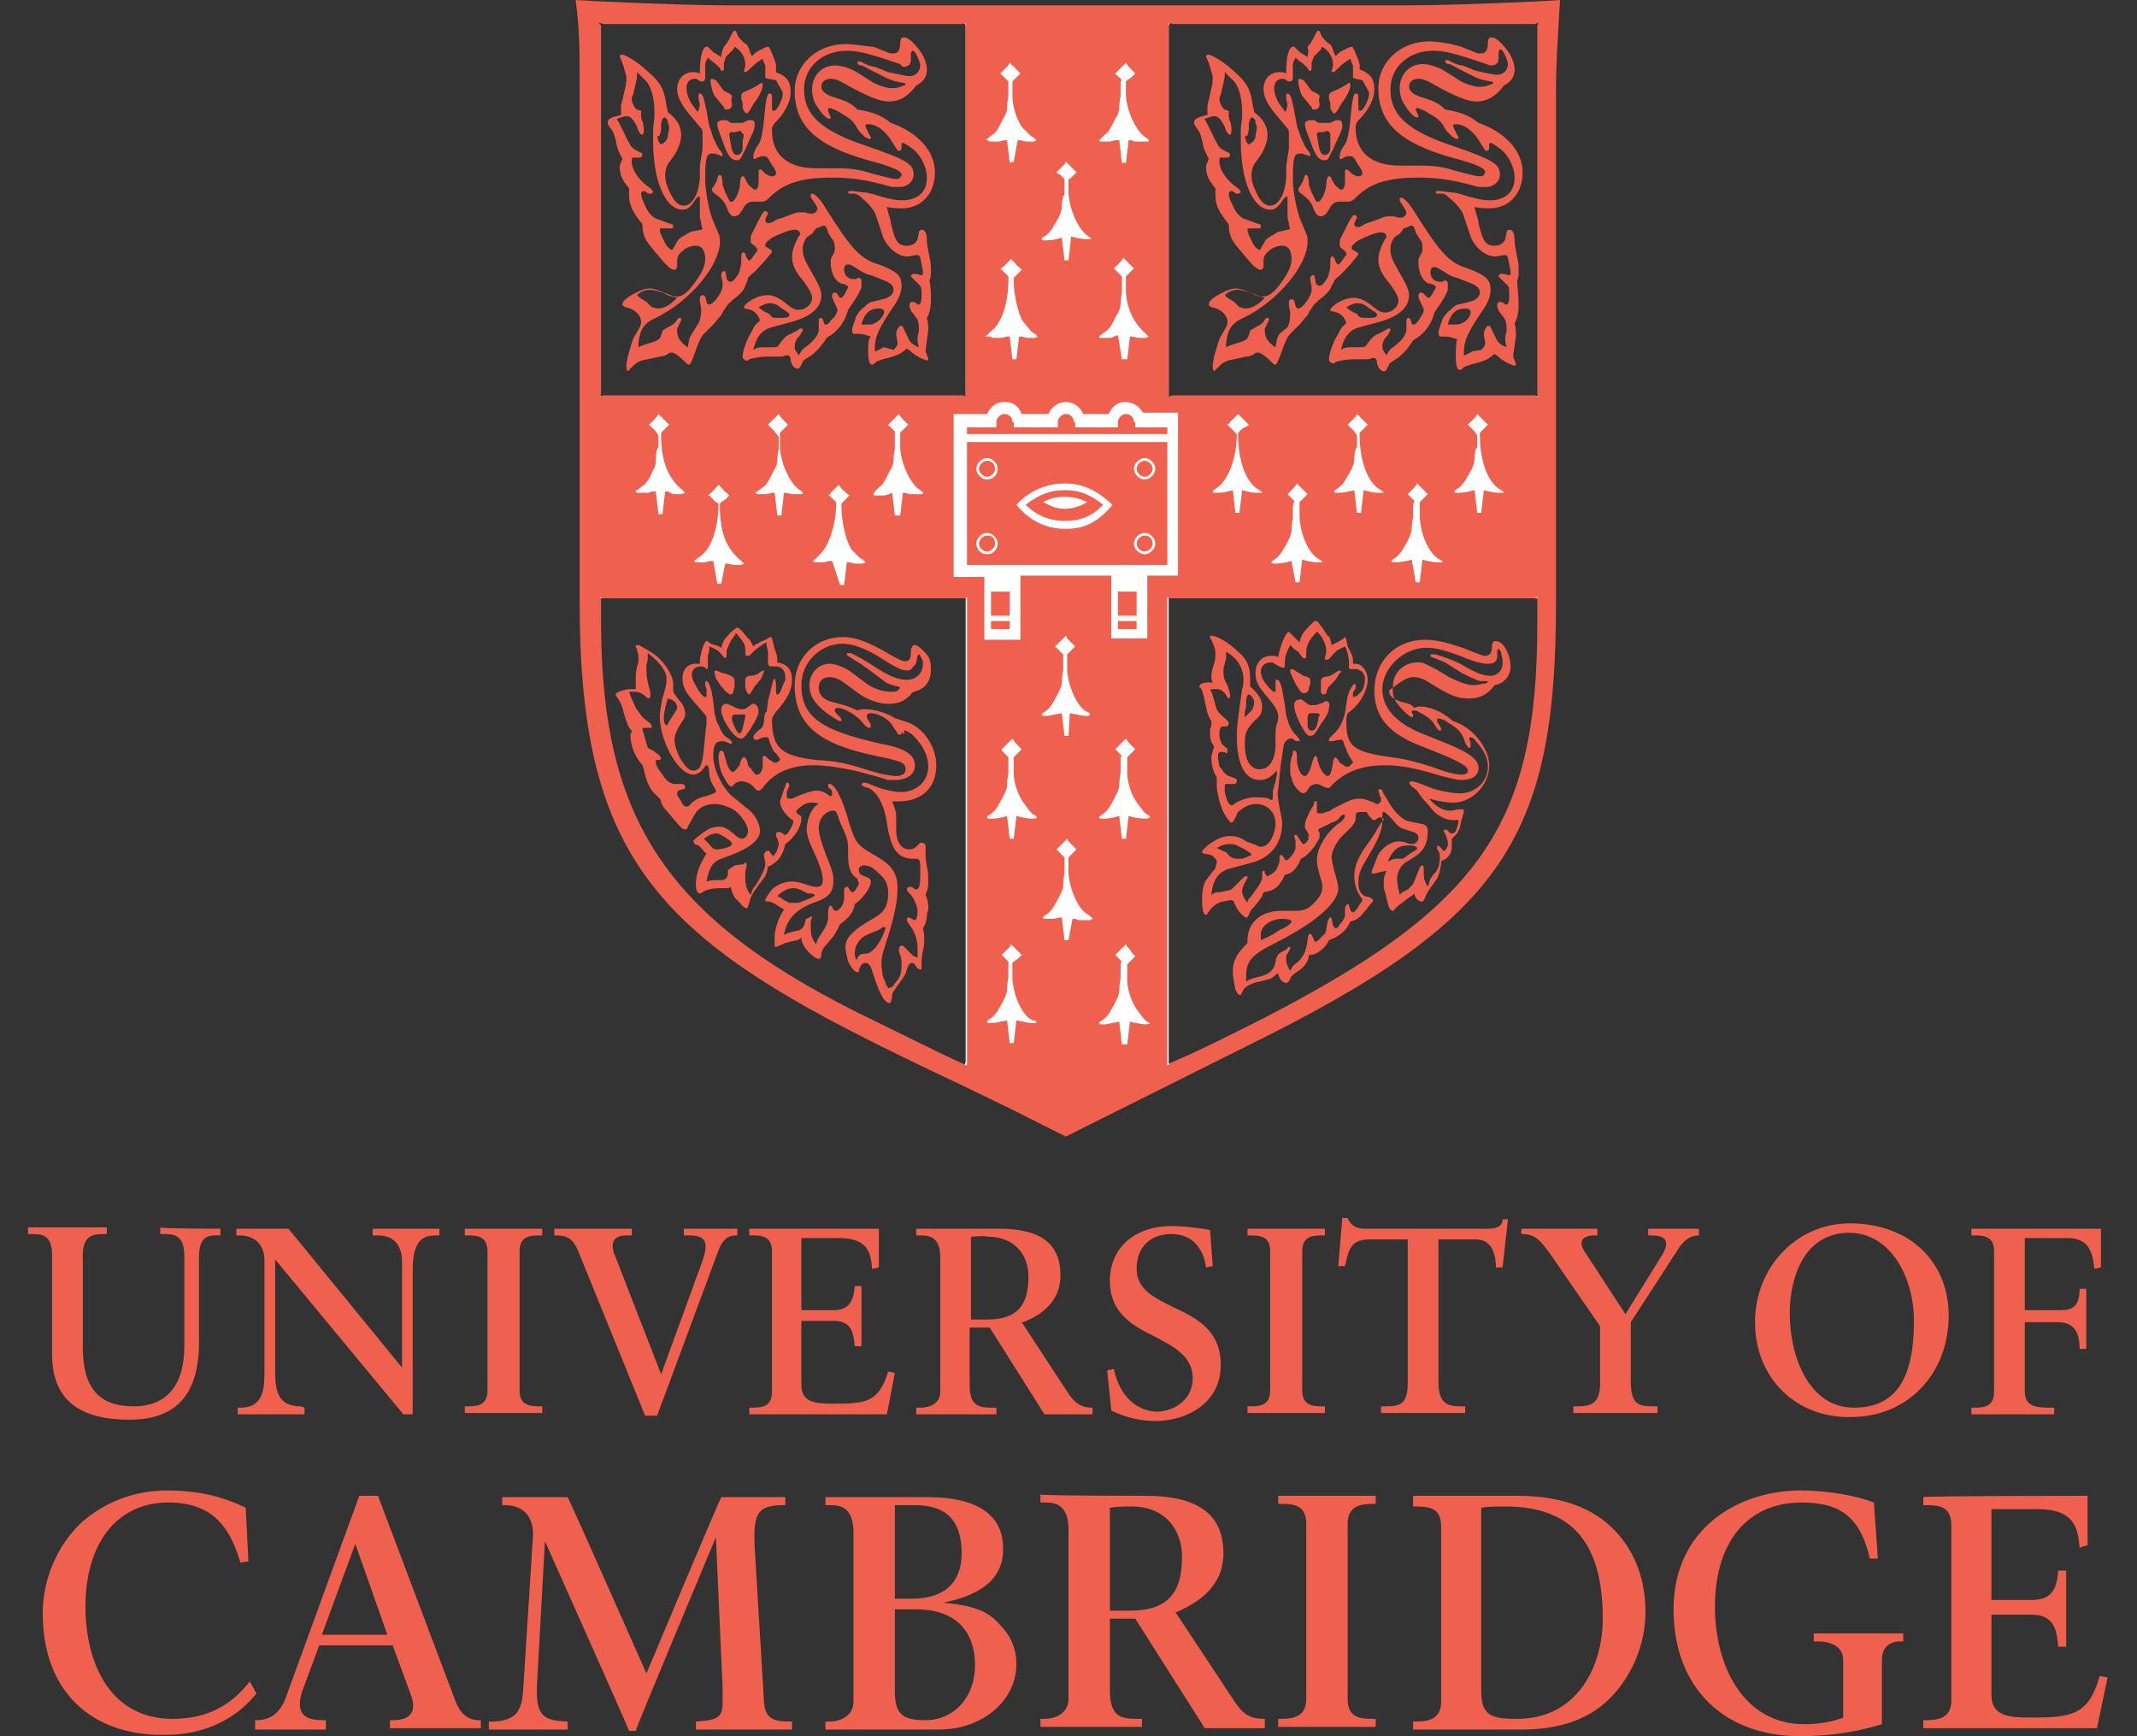 <?xml version="1.0" encoding="utf-8"?>
<!-- Generator: Adobe Illustrator 22.0.1, SVG Export Plug-In . SVG Version: 6.00 Build 0)  -->
<!DOCTYPE svg PUBLIC "-//W3C//DTD SVG 1.1//EN" "http://www.w3.org/Graphics/SVG/1.1/DTD/svg11.dtd">
<svg version="1.1" id="Layer_1" xmlns="http://www.w3.org/2000/svg" xmlns:xlink="http://www.w3.org/1999/xlink" x="0px" y="0px"
	 viewBox="0 0 160 130" style="enable-background:new 0 0 160 130;" xml:space="preserve">
<rect x="0" y="0" width="160" height="130" fill="#333333" stroke="none"/>
<style type="text/css">
	.st0{fill:#EF604E;}
	.st1{fill:#FFFFFF;}
</style>
<g>
	<g>
		<path class="st0" d="M16.5,92c0,0.1,0,0.4,0,0.5c-0.1,0-0.3,0-0.3,0c-0.5,0-1.3,0-1.3,1.6v6.4c0,3.9-1.7,5.8-5.2,5.8
			c-3.9,0-5.8-1.6-5.8-4.9V94c0-1.6-0.8-1.6-1.6-1.6c0,0-0.1,0-0.2,0c0-0.1,0-0.4,0-0.5c0.1,0,5.7,0,5.9,0c0,0.1,0,0.4,0,0.5
			c-0.1,0-0.2,0-0.2,0c-0.7,0-1.6,0-1.6,1.6v6.9c0,3,1.2,4.4,3.8,4.4c2.5,0,3.8-1.6,3.8-4.5V94c0-1.6-0.9-1.6-1.5-1.6
			c0,0-0.2,0-0.3,0c0-0.1,0-0.4,0-0.5C12.1,92,16.3,92,16.5,92"/>
		<path class="st0" d="M22.8,105.4v0.5c0,0-4.8,0-5,0c0-0.1,0-0.4,0-0.5c0.1,0,0.2,0,0.2,0c1.6,0,1.8-1.2,1.8-2.6v-8.4
			c0-1.3-0.8-1.9-1.9-1.9h-0.2V92h3.9l8.5,10.4v-7.9c0-1.8-1.2-2-1.8-2c0,0-0.2,0-0.4,0c0-0.1,0-0.4,0-0.5c0.1,0,4.9,0,5,0
			c0,0.1,0,0.4,0,0.5c-0.1,0-0.2,0-0.2,0c-0.9,0-1.8,0.2-1.8,2.6v10.8l-0.7,0l-9.6-11.6l0,8.4c0,1.4,0.2,2.6,1.9,2.6"/>
		<path class="st0" d="M49.5,102.9l3.1-8.5c0.5-1.5,0.2-1.9-1.1-1.9h-0.3V92h4v0.5h-0.1c-0.4,0-0.9,0.1-1.3,1.1l-4.6,12.4h-0.9
			l-5-12.3c-0.4-1-0.9-1.2-1.7-1.2c0,0-0.1,0-0.1,0c0-0.1,0-0.4,0-0.5c0.1,0,5.6,0,5.8,0c0,0.1,0,0.4,0,0.5c-0.1,0-0.4,0-0.4,0
			c-1,0-1.2,0.6-0.9,1.4"/>
		<path class="st0" d="M74.8,92c3.1,0,4.6,1.1,4.6,3.5c0,2-1.5,3-2.8,3.5l-0.1,0l3.4,5.2c0.5,0.8,1,1.2,1.9,1.2c0,0.1,0,0.4,0,0.5
			c-0.1,0-3.6,0-3.6,0l-4.1-6.5h-1.5v4.3c0,1.6,0.7,1.7,1.7,1.7c0,0,0.2,0,0.3,0c0,0.1,0,0.4,0,0.5c-0.1,0-5.9,0-6,0
			c0-0.1,0-0.4,0-0.5c0.1,0,0.3,0,0.3,0c0.7,0,1.5-0.3,1.5-1.2V94.1c0-1.6-1-1.6-1.5-1.6c0,0-0.2,0-0.3,0c0-0.1,0-0.4,0-0.5
			C68.7,92,74.8,92,74.8,92 M72.7,92.6l0,6.2h1.2c2.2,0,3.1-1,3.1-3.2c0-1.8-1.2-3-3-3C73.6,92.5,73,92.6,72.7,92.6z"/>
		<path class="st0" d="M89.3,103.2c0-1.7-1.5-2.4-2.8-3.1c-1.6-0.8-3.4-1.7-3.4-4.2c0-2.5,1.9-4.1,4.6-4.1c1.1,0,2.4,0.2,2.9,0.3
			l0.2,2.7l-0.5,0.1c-0.2-1.4-1-2.5-2.6-2.5c-1.5,0-2.6,0.9-2.6,2.6c0,1.6,1.4,2.2,2.8,2.9c1.7,0.8,3.5,1.7,3.5,4.3
			c0,2.9-2.6,4.2-4.9,4.2c-0.9,0-2.2-0.2-3.3-0.8l-0.3-3l0.5-0.1c0.4,2,1.7,3.2,3.3,3.2C88.2,105.6,89.3,104.6,89.3,103.2"/>
		<path class="st0" d="M99.2,92c0,0.1,0,0.4,0,0.5c-0.1,0-0.2,0-0.2,0c-0.8,0-1.5,0.1-1.5,1.2v10.4c0,1.1,0.7,1.2,1.5,1.2
			c0,0,0.1,0,0.2,0c0,0.1,0,0.4,0,0.5c-0.1,0-5.7,0-5.8,0c0-0.1,0-0.4,0-0.5c0.1,0,0.2,0,0.2,0c0.8,0,1.5-0.1,1.5-1.2V93.7
			c0-1.1-0.7-1.2-1.5-1.2c0,0-0.1,0-0.2,0c0-0.1,0-0.4,0-0.5C93.5,92,99,92,99.2,92"/>
		<path class="st0" d="M40.6,92c0,0.1,0,0.4,0,0.5c-0.1,0-0.2,0-0.2,0c-0.8,0-1.5,0.1-1.5,1.2v10.4c0,1.1,0.7,1.2,1.5,1.2
			c0,0,0.1,0,0.2,0c0,0.1,0,0.4,0,0.5c-0.1,0-5.7,0-5.8,0c0-0.1,0-0.4,0-0.5c0.1,0,0.2,0,0.2,0c0.8,0,1.5-0.1,1.5-1.2V93.7
			c0-1.1-0.7-1.2-1.5-1.2c0,0-0.1,0-0.2,0c0-0.1,0-0.4,0-0.5C34.9,92,40.4,92,40.6,92"/>
		<path class="st0" d="M156.3,112l0,3.7c0,0-0.4,0.1-0.6,0.2c-0.1-1.6-0.5-2.9-3.1-2.9h-3.5v6.8h3c1.5,0,1.9-0.8,2-2.2
			c0.1,0,0.5,0,0.6,0c0,0.2,0,5.7,0,5.7l-0.6,0c-0.1-1.4-0.4-2.4-2-2.4h-3v6c0,1.7,1.5,1.7,3.1,1.7c2.9,0,4.2-0.2,5-3.1
			c0.1,0,0.6,0.1,0.6,0.1l-0.8,3.8c0,0-12.8,0-13,0c0-0.1,0-0.5,0-0.6c0.1,0,0.2,0,0.2,0c1,0,1.9-0.2,1.9-1.5v-13.1
			c0-1.4-0.9-1.5-1.9-1.5c0,0-0.1,0-0.2,0c0-0.1,0-0.5,0-0.6C144.3,112,156.3,112,156.3,112"/>
		<path class="st0" d="M85.8,112c3.9,0,5.8,1.4,5.8,4.3c0,2.5-1.9,3.7-3.5,4.4l-0.1,0l4.3,6.5c0.7,1.1,1.2,1.5,2.4,1.5
			c0,0.1,0,0.5,0,0.7c-0.2,0-4.5,0-4.5,0l-5.2-8.2h-1.9v5.4c0,2,0.9,2.1,2.1,2.1c0,0,0.2,0,0.3,0c0,0.1,0,0.5,0,0.6
			c-0.2,0-7.4,0-7.6,0c0-0.1,0-0.5,0-0.6c0.1,0,0.3,0,0.3,0c0.8,0,1.8-0.4,1.8-1.5v-12.7c0-2-1.2-2-1.8-2c0,0-0.2,0-0.3,0
			c0-0.1,0-0.5,0-0.6C78.1,112,85.8,112,85.8,112 M83.1,112.9l0,7.7h1.5c2.7,0,3.9-1.2,3.9-4c0-2.3-1.5-3.8-3.7-3.8
			C84.3,112.8,83.6,112.8,83.1,112.9z"/>
		<path class="st0" d="M103,112c0,0.1,0,0.5,0,0.6c-0.1,0-0.2,0-0.2,0c-1,0-1.9,0.2-1.9,1.5v13.1c0,1.4,0.9,1.5,1.9,1.5
			c0,0,0.1,0,0.2,0c0,0.1,0,0.5,0,0.6c-0.2,0-7.1,0-7.3,0c0-0.1,0-0.5,0-0.6c0.1,0,0.2,0,0.2,0c1,0,1.9-0.2,1.9-1.5v-13.1
			c0-1.4-0.9-1.5-1.9-1.5c0,0-0.1,0-0.2,0c0-0.1,0-0.5,0-0.6C95.9,112,102.8,112,103,112"/>
		<path class="st0" d="M102.2,92h9.2c0.5,0,1.1-0.1,1.1-0.7h0.4l-0.4,3.6l-0.5,0c0-0.8-0.2-2.1-1.5-2.1h-2.8v10.7
			c0,1.7,0.8,1.8,1.7,1.8c0,0,0.2,0,0.3,0c0,0.1,0,0.4,0,0.5c-0.1,0-6.2,0-6.3,0c0-0.1,0-0.4,0-0.5c0.1,0,0.3,0,0.3,0
			c1.1,0,1.7-0.1,1.7-1.8V92.8h-2.8c-1.4,0-1.6,0.6-1.9,2h-0.5l0.3-3.6c0,0,0.3,0,0.4,0C101.2,91.9,101.7,92,102.2,92"/>
		<path class="st0" d="M127.2,92v0.5c-0.8,0-1.3,0.6-1.6,1.1l-3.5,5.4v4.4c0,1.8,0.6,1.9,1.7,1.9c0,0,0.2,0,0.3,0c0,0.1,0,0.4,0,0.5
			c-0.1,0-6.2,0-6.3,0c0-0.1,0-0.4,0-0.5c0.1,0,0.3,0,0.3,0c1.1,0,1.7-0.3,1.7-1.7v-4.3l-3.8-5.5c-0.6-0.8-1-1.4-2-1.4h-0.1V92h5.7
			v0.5h-0.2c-1.1,0-1.2,0.6-0.7,1.3l3,4.6l2.6-4.2c0.6-0.9,0.8-1.7-0.7-1.7h-0.2l0-0.5"/>
		<path class="st0" d="M131.4,99c0-4.1,3.1-7.4,7.1-7.4c4.4,0,7.4,2.8,7.4,6.9c0,4.4-3.1,7.6-7.3,7.6
			C134.5,106.2,131.4,103.2,131.4,99 M134,98.3c0,3.4,1.5,7.1,4.8,7.1c3.1,0,4.5-2.1,4.5-6.5c0-3.2-1.7-6.6-4.9-6.6
			C134.4,92.4,134,96.9,134,98.3z"/>
		<path class="st0" d="M147.6,105.9c0-0.1,0-0.4,0-0.5c0.1,0,0.2,0,0.2,0c0.8,0,1.5-0.1,1.5-1.2V93.7c0-1.1-0.7-1.2-1.5-1.2
			c0,0-0.1,0-0.2,0c0-0.1,0-0.4,0-0.5h9.7l0,2.9c-0.1,0-0.4,0.1-0.5,0.1c-0.1-1.2-0.4-2.3-2-2.3h-3.2v5.4h2.8c1.2,0,1.3-0.9,1.3-1.6
			c0.1,0,0.4,0,0.5,0v0v4.5c-0.1,0-0.4,0-0.5,0c0-0.9-0.2-2-1.6-2h-2.5v5.2c0,1.2,1,1.2,2,1.2c0,0,0.1,0,0.2,0c0,0.1,0,0.4,0,0.5"/>
		<path class="st0" d="M3.2,120.8c0-2.6,1.1-5.1,2.9-6.8c1.7-1.5,3.9-2.4,6.4-2.4c2.2,0,4.1,0.4,5.9,1.3l0.2,4L18,117
			c-0.7-2.3-1.8-4.5-5.4-4.5c-3.8,0-6.2,3-6.2,7.8c0,4.3,1.9,8.4,6.5,8.4c2.6,0,4.4-1,5.8-2.8l0.5,0.9c-1.6,2-4,3.1-6.8,3.1
			C6.8,130,3.2,126.6,3.2,120.8"/>
		<path class="st0" d="M40.8,115.4l-0.6,10.8c-0.1,2.4,0.6,2.6,2.2,2.7h0.1v0.6h-5.9v-0.6H37c2-0.1,2.1-1.2,2.2-2.8l0.7-11
			c0.1-1.5-0.7-2.4-2.1-2.4c0,0-0.1,0-0.2,0c0-0.1,0-0.5,0-0.6c0.2,0,4.8,0,4.9,0c0.1,0.1,5.9,13.2,5.9,13.2s5.5-13.1,5.6-13.2
			c0.1,0,4.8,0,4.8,0v0.6h-0.1c-2,0-2.3,0.6-2.2,3.1l0.7,11.6c0.1,1.4,0.8,1.5,2.1,1.5c0,0.1,0,0.5,0,0.6c-0.2,0-7,0-7.2,0
			c0-0.1,0-0.5,0-0.6c0,0,0,0,0,0c1.2-0.1,2-0.1,2-1.3l0-1.3c0,0-0.5-11.2-0.5-11.2s-6,14.3-6,14.5c-0.1,0-0.4,0-0.5,0
			C47.1,129.5,40.8,115.4,40.8,115.4"/>
		<path class="st0" d="M105.8,129.5v-0.6h0.2c1,0,1.9-0.2,1.9-1.5v-13.1c0-1.4-0.9-1.5-1.9-1.5h-0.2V112l7.8,0c2.9,0,5.3,0.7,7,2.3
			c1.7,1.6,2.6,3.8,2.6,6.4c0,2.4-1,4.8-2.7,6.5c-1.7,1.7-4.1,2.3-6.5,2.3 M110.9,112.9l0,13.7c0,1.9,0.8,2.1,2.7,2.1
			c4.4,0,6.4-3.8,6.4-7.5c0-5.8-2.4-8.4-7.3-8.4C112.2,112.8,111.3,112.8,110.9,112.9z"/>
		<path class="st0" d="M138,128.6v-4.3c0-0.9-0.7-1.4-2-1.4h-0.2v-0.6h6.7v0.6h-0.2c-0.9,0-1.4,0.5-1.4,1.4l0,4.8
			c-1.6,0.5-3.7,0.9-6.1,0.9c-5.8,0-9.5-3.7-9.5-9.5c0-6.1,4.9-8.9,9.5-8.9c2.1,0,4.2,0.4,5.5,0.9l0.3,4.2l-0.6,0
			c-0.7-3-2.1-4.2-5.1-4.2c-4.1,0-6.5,3-6.5,7.8c0,4.4,2.1,8.8,6.7,8.8C136.2,129.1,137.3,128.9,138,128.6"/>
		<path class="st0" d="M67,120.5v6.1c0,1.7,0.5,2.2,2.3,2.2c2.1,0,3.7-1.7,3.7-4.1c0-2.7-1.6-4.2-4.4-4.2 M67,112.7v7h1.3
			c2.4,0,3.7-1.2,3.7-3.4c0-2.5-1.2-3.6-3.5-3.6H67z M70.6,120c2.2,0.2,3.4,0.6,4.3,1.7c0.8,0.8,1.2,1.8,1.2,2.9
			c0,2.7-2.5,4.9-5.8,4.9l-8.5,0v-0.6h0.3c0.8,0,1.8-0.4,1.8-1.5v-12.7c0-2-1.2-2-1.8-2h-0.3v-0.6l7.7,0c3.6,0,5.6,1.3,5.6,3.8
			C75.2,118.6,72.7,119.6,70.6,120"/>
		<path class="st0" d="M26.9,112c0,0-5.5,15.1-5.5,15.1c-0.4,1.1-1.1,1.7-2.2,1.7h-0.1l0,0.7h5.3l0-0.7h-0.2c-1.3,0-2.1-0.4-1.6-2.1
			l1.3-3.5h5.5l1.4,3.8c0.4,1.2-0.1,1.8-1.4,1.8h-0.2l0,0.6h6.8l0-0.6h-0.1c-0.9,0-1.5-0.5-1.9-1.7L28.3,112 M26.6,115.6l2.4,6.8
			h-4.9L26.6,115.6z"/>
		<path class="st0" d="M65.8,92l0,2.9c0,0-0.4,0.1-0.5,0.1c-0.1-1.3-0.4-2.3-2.5-2.3h-2.8v5.4h2.4c1.2,0,1.5-0.7,1.6-1.8
			c0.1,0,0.4,0,0.5,0c0,0.2,0,4.5,0,4.5l-0.5,0c-0.1-1.1-0.3-1.9-1.6-1.9h-2.4v4.8c0,1.4,1.2,1.4,2.5,1.4c2.3,0,3.3-0.1,4-2.4
			c0.1,0,0.5,0.1,0.5,0.1l-0.6,3.1c0,0-10.2,0-10.3,0c0-0.1,0-0.4,0-0.5c0.1,0,0.2,0,0.2,0c0.8,0,1.5-0.1,1.5-1.2V93.7
			c0-1.1-0.7-1.2-1.5-1.2c0,0-0.1,0-0.2,0c0-0.1,0-0.4,0-0.5C56.2,92,65.8,92,65.8,92"/>
	</g>
	<g>
		<g>
			<path class="st0" d="M55.6,7.7l-0.1-0.3l0-0.2c0-0.2,0.1-0.3,0.4-0.4c0.5-0.2,0.6-0.3,0.8-0.4l0.3-0.2l0,0c0.1,0,0.1,0.1,0.1,0.2
				c0,0.3-0.3,0.9-0.7,1.4c-0.2,0.4-0.4,0.7-0.5,0.7c-0.1,0-0.2-0.2-0.3-0.4"/>
			<path class="st0" d="M54.2,6.8L54.6,7c0.1,0.1,0.2,0.1,0.2,0.2l0,0.1c-0.1,0.2,0,0.4,0,0.5c0,0.4-0.3,0.4-0.5,0.4
				c-0.1,0,0-0.1-0.2-0.3l-0.5-0.6c-0.2-0.2-0.3-0.6-0.4-1.1l0-0.1c0-0.1,0-0.2,0.1-0.2c0.1,0,0.2,0.1,0.3,0.1"/>
			<path class="st0" d="M56.2,9L56,9l-0.4,0.2l-0.5,0l-0.1,0l-0.3,0c0,0-0.1-0.1-0.3-0.2C54.3,9,54.2,9,54.1,9
				c-0.2,0-0.4,0.1-0.4,0.3c0,0.2,0.1,0.5,0.3,1l0.3,0.8c0.3,0.7,0.5,0.9,0.9,0.9c0.3,0,0.3-0.3,0.6-0.8c0.5-1.2,0.7-1.4,0.7-1.8
				C56.5,9.1,56.5,9,56.2,9z M55.6,10.6l0,0.5c0,0.3-0.2,0.5-0.4,0.5c-0.2,0-0.3-0.1-0.4-0.4l-0.1-0.5l-0.1-0.6l0-0.1
				c0,0,0.1-0.1,0.1-0.1h0.3l0.4-0.1l0,0c0,0,0.1,0,0.1,0.1c0,0,0.1,0.1,0.1,0.1C55.7,10,55.7,10.2,55.6,10.6z"/>
			<g>
				<path class="st0" d="M69.6,21c0.1-0.3,0.1-0.4,0.1-0.7c0-0.3,0-0.7-0.1-1c-0.1-0.6-0.2-1-0.2-1.2c0-0.6-0.1-0.9-0.4-0.9
					c-0.1,0-0.2,0.1-0.2,0.2l-0.1,0.5c-0.1,0.3-0.4,0.5-0.8,0.5c-0.7,0-0.9-0.4-1.2-1.7c0-0.2-0.1-0.4-0.2-0.8l-0.1-0.4
					c0.5,0.1,0.8,0.1,1.1,0.1c1.5,0,2.5-1.1,2.5-2.7c0-1.6-1.3-3-3.3-3.7c-0.8-0.6-1.3-0.8-2.5-1c-0.4-0.4-0.7-0.6-1.7-0.9
					c-0.7-0.2-1-0.5-1-0.8c0-0.4,0.3-0.6,0.7-0.6c0.3,0,0.6,0.1,1.1,0.4c1.6,0.9,2.6,1.3,3.2,1.3c0.9,0,1.5-0.4,2.1-1.2
					c0.6-0.3,0.8-0.7,0.8-1.2c0-0.4-0.2-1-0.6-1.5c-0.4-0.5-0.8-0.9-1.1-0.9c-0.2,0-0.3,0.1-0.3,0.4c0,0.6-0.2,0.8-0.5,0.8
					c-0.2,0-0.3,0-0.5-0.1l-1-0.4C65,3.5,64,3.3,63.3,3.3c-2.1,0-3.8,1.5-3.8,3.5c0,2.6,1.6,4.1,5.5,5.2c1.9,0.5,2.5,0.8,2.5,1.1
					c0,0.1-0.1,0.1-0.1,0.2c-0.1,0.1-0.2,0.1-0.3,0.1c-0.3,0-0.6-0.1-1.8-0.4c-0.9-0.3-1.6-0.4-2.6-0.4l-1.6,0c-2.1,0-3.3-1-3.3-2.8
					c0-0.3,0-0.4,0.5-0.9c0.6-0.7,0.9-1.4,0.9-2c0-0.8-0.3-1.2-1.1-1.5V5.1l0-0.2c0-0.2-0.1-0.4-0.3-0.9c-0.1-0.2-0.1-0.3-0.2-0.4
					c0-0.1-0.1-0.1-0.1-0.1c0,0-0.1,0-0.3,0.1l-0.4,0.2c-0.2,0.1-0.3,0.2-0.5,0.4c0-0.1-0.1-0.1-0.1-0.2c-0.1-0.2-0.1-0.4-0.2-0.5
					c0-0.1-0.1-0.2-0.3-0.3c-0.4-0.4-0.4-0.4-0.5-0.6c-0.1-0.3-0.1-0.3-0.2-0.3c-0.1,0-0.1,0.1-0.2,0.2c0,0.1-0.1,0.2-0.1,0.2
					c0,0.1-0.1,0.2-0.2,0.4c-0.1,0.2-0.3,0.4-0.3,0.4C54,4,54,4,54,4.3l-0.1-0.1l-0.5-0.3l-0.4-0.4l-0.1,0c-0.3,0-0.5,0.8-0.5,1.8
					v0.2c-0.2-0.1-0.4-0.1-0.5-0.1c-0.7,0-1.2,0.5-1.2,1.3c0,0.6,0.4,1.3,1.2,2.2l0.5,0.6c0.2,0.2,0.2,0.3,0.2,0.5l0,0.4l0,0.6
					c0,0.1,0,0.3-0.1,0.7c0,0.3-0.1,0.5-0.1,0.8l0,0.4v0.2c0,1.2-0.5,2.3-1.2,2.3c-0.4,0-0.7-0.3-1-0.9c-0.3-0.6-0.4-1-0.4-1.4
					c0-0.3,0.1-0.6,0.2-0.8l0.5-0.7c0.3-0.5,0.5-1,0.5-1.5c0-0.6-0.3-1.2-1-1.7c0-0.2-0.1-0.4-0.1-0.5c-0.2-1.4-0.5-1.8-1.8-2.9
					c-0.6-0.5-1.3-0.9-1.5-0.9c-0.1,0-0.2,0-0.2,0.1c0,0.1,0.1,0.2,0.1,0.3c0.1,0.1,0.1,0.3,0.2,0.5c0.1,0.5,0.2,0.6,0.2,0.8
					c0,0.2,0,0.4-0.1,0.8l-0.2,0.9c-0.1,0.3-0.1,0.4-0.1,0.6c0,0.1,0,0.3,0,0.5c-0.8,0.2-1,0.3-1,0.6c0,0.1,0,0.1,0.2,0.4
					c0.2,0.2,0.3,0.5,0.4,0.9l0.1,0.5c0.1,0.3,0.2,0.5,0.4,0.9c-0.1,0.3-0.2,0.4-0.2,0.6c0,0.6,0.2,1,0.7,1.6l0,0.5
					c0,0.7,0.2,1.2,1,2.2c0,0.8,0.2,1.2,0.9,2c0.9,1.1,1.2,1.4,1.5,1.4c0.1,0,0.2-0.1,0.2-0.3l0-0.1l0-0.3c0-0.2,0.1-0.5,0.4-0.7
					c0.3-0.3,0.7-0.4,1-0.4c0.5,0,0.7,0.4,0.7,1c0,0.3-0.1,0.7-0.4,1.2c-0.7,1.1-1.2,1.6-1.7,1.6c-0.2,0-0.3,0-0.5-0.1l-0.5-0.2
					c-0.5-0.2-0.8-0.3-1.1-0.3c-0.4,0-1,0.3-1.5,0.6c-0.3,0.2-0.5,0.4-0.5,0.6c0,0.1,0.1,0.1,0.2,0.2c0.7,0.1,1.2,0.6,1.2,1.1
					c0,0.1,0,0.2-0.1,0.4l-0.4,0.7c-0.2,0.3-0.3,0.9-0.5,1.5l-0.1,0.6l0,0.2c0,0.2,0.1,0.3,0.1,0.3c0,0,0.1-0.1,0.2-0.2
					c0.4-0.4,0.6-0.6,1.3-0.7l0.9-0.2c0.2,0,0.5-0.1,0.6-0.2c0.1-0.1,0.2-0.1,0.3-0.1c0.2,0,0.6,0.3,1.1,0.8
					c0.1,0.1,0.1,0.1,0.2,0.1c0.1,0,0.2-0.3,0.4-0.8c0.3-0.9,0.5-1.3,0.7-1.5l0.7-0.7c0.1-0.1,0.3-0.4,0.6-0.7
					c0.1-0.2,0.2-0.4,0.3-0.5c0.1-0.2,0.2-0.3,0.2-0.3c0-0.1,0.2-0.1,0.3-0.3c0.4-0.3,0.9-0.7,1-1.1C56,21,56,20.8,56,20.8
					c0,0,0.1-0.1,0.2-0.2c0.4-0.3,0.7-0.7,1-1l0.5-0.6c0.1-0.1,0.1-0.2,0.1-0.2c0,0,0-0.1-0.1-0.1l-0.3-0.2c-0.1,0-0.1-0.1-0.1-0.2
					c0-0.1,0.2-0.3,0.5-0.5c0.6-0.3,1.3-0.6,1.7-0.6c0.2,0,0.4,0.1,0.4,0.3c0,0.1,0,0.1-0.1,0.2l-0.2,0.4c-0.1,0.2-0.3,0.7-0.3,1.1
					c0,0.6,0.2,1.1,0.9,1.9c0.4,0.6,0.6,0.9,0.6,1.2c0,0.5-0.5,0.9-1,0.9c-0.3,0-0.5-0.1-1.1-0.6c-0.4-0.3-0.8-0.5-1.2-0.5
					c-0.4,0-0.8,0.1-1.3,0.4c-0.3,0.2-0.5,0.4-0.5,0.5c0,0.1,0,0.1,0.1,0.1l0.4,0.1c0.3,0.1,0.6,0.4,0.7,0.8
					c-0.3,0.3-0.4,0.3-0.6,0.8c-0.4,0.6-0.7,1.5-0.7,1.9c0,0.1,0,0.1,0.1,0.2c0.1,0.1,0.1,0.1,0.2,0.1c0.1,0,0.1,0,0.2-0.1
					c0.3-0.1,0.9-0.2,1.3-0.2h0.8l0.3,0c0.2,0,0.3-0.1,0.4-0.1c0.2,0,0.3,0.1,0.3,0.4c0.1,0.4,0.3,0.6,0.5,0.6c0.1,0,0.1,0,0.2-0.1
					l0.2-0.4c0-0.1,0.2-0.2,0.5-0.4c0.2-0.1,0.4-0.3,0.6-0.5c0.3-0.3,0.4-0.5,0.5-0.6c0.1-0.2,0.2-0.3,0.2-0.3c0,0,0.1-0.1,0.3-0.2
					c0.6-0.4,1.1-1.1,1.3-1.9l0.2-0.3c0.5-0.7,0.7-1.1,0.8-1.4l0-0.4l0-0.1c0-0.1-0.1-0.2-0.2-0.2c0,0-0.1,0-0.2,0.1
					c-0.1,0-0.2,0-0.2,0c-0.4,0-0.7-0.3-0.7-0.7c0-0.3,0.1-0.4,0.3-0.4c0.1,0,0.2,0,0.8,0.4c0.3,0.2,0.7,0.4,0.9,0.4l1,0.4
					c0.5,0.2,0.7,0.4,0.7,0.7c0,0.3-0.3,0.6-0.8,0.7l-0.8,0.2c-0.2,0-0.4,0.2-0.6,0.4c-0.3,0.2-0.5,0.5-0.6,0.7l-0.2,0.6
					c-0.1,0.2-0.1,0.4-0.1,0.5c0,0.1,0.1,0.2,0.1,0.2l0.1,0c0.2,0,0.3,0,0.4,0c0.2,0,0.5,0.1,0.8,0.2C65,25.4,65,25.8,65,26.3
					c0,0.7,0.1,1,0.3,1c0.1,0,0.2-0.1,0.3-0.2c0.1-0.1,0.3-0.1,0.5-0.2c1.2-0.3,1.3-0.4,1.8-0.8c0.3,0.2,0.4,0.3,0.5,0.4l0.5,0.3
					l0.5,0.2c0,0,0.1-0.1,0.1-0.1c0-0.1,0-0.1-0.1-0.3c0-0.1-0.1-0.2-0.1-0.3c0-0.1,0-0.2,0.1-0.8c0-0.3,0.1-0.5,0.1-0.8
					c0-0.3,0-0.5-0.1-0.9c0.2-0.3,0.3-0.8,0.3-1.4C69.7,22.1,69.7,21.5,69.6,21z M49.5,9.7L49.5,9.7c0-0.2,0-0.3,0-0.4l0,0
					c0-0.2,0.1-0.3,0.1-0.4c0,0,0.1-0.1,0.1-0.1c0,0,0,0,0,0c0,0,0,0,0,0c0,0,0,0,0,0c0.1,0,0.1,0,0.2,0.1c0,0,0.1,0.1,0.1,0.2
					c0,0,0,0,0,0.1c0.1,0.2,0.1,0.3,0.1,0.4c0,0.2-0.1,0.4-0.1,0.6c0,0,0,0,0,0c0,0,0,0,0,0c0,0,0,0,0,0.1c-0.1,0.1-0.1,0.3-0.2,0.3
					c-0.1,0.1-0.2,0.2-0.3,0.2c0,0,0,0,0,0c0,0,0,0,0,0c-0.1,0-0.1-0.1-0.2-0.2c0-0.1-0.1-0.3-0.1-0.4C49.4,10.2,49.4,10.2,49.5,9.7
					z M52.5,17.2L52,17.3c-0.2,0-0.4,0.1-0.7,0.3c-0.4,0.2-0.6,0.4-0.6,0.5l-0.3,0.5c0,0.1-0.1,0.1-0.1,0.1c-0.1,0-0.4-0.2-0.6-0.7
					c-0.2-0.4-0.3-0.6-0.3-0.8c0-0.1,0.1-0.1,0.2-0.1h0l0.3,0l0.2,0l0.2,0c0.1,0,0.1-0.1,0.1-0.2c0-0.1,0-0.1-0.1-0.1l-1.1-0.4
					c-0.3-0.1-0.6-0.4-0.8-0.8c-0.3-0.6-0.4-0.9-0.4-1.1c0-0.1,0.1-0.2,0.2-0.2c0,0,0.1,0,0.2,0.1c0.1,0.1,0.2,0.1,0.3,0.1
					c0.1,0,0.2-0.1,0.2-0.1c0-0.1-0.1-0.2-0.2-0.3c-0.9-0.6-1.4-1.4-1.4-2c0-0.2,0-0.3,0.1-0.3l0.2,0l0.3,0h0c0.1,0,0.2-0.1,0.2-0.2
					c0-0.1-0.1-0.2-0.2-0.2c-0.2-0.1-0.3-0.2-0.4-0.2c-0.1-0.1-0.2-0.2-0.3-0.3c0-0.1-0.2-0.3-0.4-0.8l-0.3-0.6
					c-0.1-0.2-0.2-0.4-0.2-0.4c0,0-0.1-0.1-0.1-0.2c0.3-0.1,0.5-0.2,0.7-0.2c0.3,0,0.5,0.2,0.8,0.8c0.1,0.4,0.3,0.6,0.4,0.6
					c0,0,0.1-0.1,0.1-0.3c0-0.2,0-0.5-0.1-0.7C48,8.9,48,8.7,48,8.6l0-0.3l-0.3-0.1c-0.1,0-0.1-0.1-0.2-0.2
					c-0.1-0.2-0.2-0.4-0.2-0.5c0-0.1,0-0.3,0.1-0.4c0.2-0.9,0.3-1.2,0.3-1.5l0-0.2l0.2,0.2l0.3,0.3C48.7,6.3,49,7.2,49,8.4
					c0,0.3,0,0.5-0.1,1.2c0,0.4,0,0.7,0,1c0,2.9,0.9,5.1,2.2,5.1c0.4,0,0.6-0.2,1-0.8c0.1-0.1,0.2-0.2,0.2-0.2
					c0.1,0,0.1,0.1,0.1,0.2l0,0.5l0,0.4l0,0.5l0.1,0.4l0,0.1C52.6,17.1,52.6,17.2,52.5,17.2z M47.9,22.3l-0.2-0.2
					c0.3-0.3,0.6-0.4,1-0.4c0.2,0,0.5,0.1,0.9,0.2c0.2,0.1,0.4,0.2,0.4,0.2c0.2,0.1,0.4,0.1,0.7,0.2c-0.6,0.6-1,0.8-1.5,0.8
					c-0.1,0-0.3-0.1-0.4-0.1l-0.4-0.4L47.9,22.3z M56.8,23c0.4-0.2,0.6-0.3,0.8-0.3c0.3,0,0.6,0.1,0.8,0.3l0.3,0.2l0.3,0.2
					c0.1,0.1,0.1,0.1,0.1,0.2c0,0.1-0.1,0.2-0.5,0.2l-0.2,0c-0.1,0-0.3,0-0.3,0c-0.2,0-0.3,0-0.5-0.3C57.3,23.4,57,23.2,56.8,23z
					 M63.3,21.3c0.1,0.1,0.2,0.1,0.2,0.2c0,0,0,0.1-0.1,0.2l-0.2,0.4c-0.1,0.1-0.2,0.2-0.2,0.2c-0.1,0-0.1,0-0.2-0.1L62.7,22
					c0,0-0.1-0.1-0.2-0.1c-0.1,0-0.2,0.1-0.2,0.2c0,0.1,0,0.2,0.1,0.4c0.1,0.2,0.1,0.3,0.2,0.4c0,0.1,0.1,0.2,0.1,0.3
					c0,0.2-0.1,0.3-0.2,0.5L62.2,24c-0.1,0.2-0.3,0.3-0.3,0.3c-0.1,0-0.2,0-0.2-0.1l-0.1-0.3c0,0-0.1-0.1-0.1-0.1
					c-0.2,0-0.2,0.1-0.2,0.4v0.3v0.2c0,0.3-0.3,0.8-1,1.3c-0.3,0.2-0.3,0.3-0.5,0.6c-0.2-0.3-0.3-0.4-0.3-0.6c0-0.4,0.1-0.6,0.4-0.9
					c0.1-0.2,0.2-0.3,0.2-0.4c0-0.1,0-0.1-0.1-0.1l-0.1,0l-0.3,0.2L59.2,25c-0.3,0.1-0.5,0.3-0.8,0.7c-0.2,0.3-0.2,0.3-0.6,0.3
					l-0.1,0l-0.3,0c-0.6,0-0.7,0-1,0.2c0.2-0.9,0.6-1.5,1.4-1.7l1.1-0.3c1.7-0.4,2.6-1.1,2.6-2.1c0-0.3-0.2-0.8-0.5-1.3
					c-0.8-1.4-0.9-1.6-0.9-2.2c0-0.3,0.2-0.8,0.4-0.9l0.3-0.2l0.3-0.4l0.3-0.1l0.2-0.1l0.1,0c0.1,0,0.2,0.1,0.3,0.5
					c0,0,0.1,0.2,0.3,0.5c0.2,0.2,0.2,0.5,0.2,0.7c0,0.1,0,0.3-0.1,0.4l-0.2,0.4c0,0.1,0,0.2,0,0.3c0,0.7,0.3,1.3,0.7,1.5L63.3,21.3
					z M65.1,24.3l-0.1,0l-0.2,0l-0.2,0l-0.1,0c0.2-0.8,0.6-1.2,1.3-1.2c0.3,0,0.4,0.1,0.4,0.3C66.1,23.8,65.6,24.3,65.1,24.3z
					 M68.2,20.7l0.3,0.3l0.4,0.4c0.1,0.1,0.1,0.4,0.1,0.8c0,0.4-0.1,0.6-0.2,0.6c-0.1,0-0.1,0-0.2-0.1c-0.2-0.1-0.2-0.1-0.3-0.1
					c-0.1,0-0.2,0.1-0.2,0.2c0,0,0,0.1,0,0.2c0.1,0.2,0.1,0.3,0.2,0.4l0.3,0.4c0.1,0.1,0.2,0.4,0.2,0.7l0,0.3l-0.1,0.4l0,0.2
					c0,0.1,0,0.3,0.1,0.6c-0.5-0.2-0.7-0.4-0.8-0.7l-0.4-0.8c0-0.1-0.1-0.1-0.2-0.1c0,0-0.1,0-0.1,0.1c-0.1,0.1-0.2,0.3-0.2,0.5
					l0,0.1l0.1,0.5l0,0.1c0,0.2-0.2,0.4-0.3,0.5L66.2,26c-0.1,0-0.2,0.1-0.4,0.2c-0.1,0-0.1,0.1-0.3,0.1l0-0.2c0-0.9,0.3-1.5,1.3-3
					c0.5-0.7,0.7-1.2,0.7-1.7c0-0.8-0.4-1.1-1.7-1.6c-1.4-0.4-2.1-1.2-4.1-4.4c-0.3-0.5-0.7-0.9-0.9-0.9c0,0-0.1,0-0.1,0.1l0,0.1
					c0,0,0,0.1,0.1,0.2c0.2,0.3,0.4,0.6,0.4,0.7c0,0.2-0.2,0.4-0.4,0.4c-0.1,0-0.3,0-0.5-0.1c-0.1,0-0.3,0-0.4,0
					c-0.2,0-0.3,0-0.5,0.1l-0.8,0.3c-0.4,0.1-0.6,0.2-0.7,0.3c-0.2,0.1-0.3,0.1-0.4,0.1c-0.1,0-0.2-0.1-0.2-0.2c0-0.1,0-0.1,0.1-0.3
					c0-0.1,0.1-0.1,0.1-0.2c0-0.1-0.1-0.2-0.2-0.2c-0.1,0-0.2,0.1-0.5,0.7c-0.1,0.2-0.2,0.4-0.3,0.6c-0.2,0.4-0.3,0.5-0.3,0.8
					c0,0.3,0,0.3,0.3,0.5c0.1,0.1,0.2,0.2,0.2,0.3c0,0.1,0,0.1-0.1,0.2c-0.2,0.3-0.4,0.6-0.5,0.6c-0.1,0-0.1-0.1-0.2-0.2l-0.1-0.3
					c0,0-0.1-0.1-0.1-0.1c-0.2,0-0.2,0.1-0.2,0.6c0,0.4-0.1,0.7-0.2,1c-0.2,0.3-0.4,0.6-0.6,0.6c-0.1,0-0.3-0.1-0.3-0.3l-0.1-0.5
					c0,0-0.1,0-0.1,0c-0.1,0-0.2,0.1-0.2,0.3l0,0.1l0.1,0.4l0,0.3c0,0.2-0.1,0.4-0.2,0.6c-0.3,0.5-0.6,0.8-0.8,0.8
					c-0.1,0-0.2-0.1-0.2-0.2l-0.1-0.4c0,0-0.1-0.1-0.2-0.1c-0.1,0-0.2,0.1-0.2,0.2l0,0.2c0,0.2,0.1,0.5,0.1,0.7c0,0.5-0.1,0.8-0.2,1
					L51.8,25c-0.2,0.3-0.2,0.4-0.3,1c-0.5-0.3-0.8-0.7-0.8-1.2l0-0.2L51,24l0-0.1c0-0.1,0-0.1-0.1-0.1c-0.1,0-0.2,0.1-0.3,0.3
					c-0.1,0.1-0.2,0.2-0.4,0.3c-0.5,0.3-0.6,0.3-0.6,0.4l-0.1,0.3c-0.1,0.3-0.2,0.4-0.9,0.6c-0.3,0.1-0.4,0.1-0.8,0.3l0-0.3
					c0.1-1,0.4-1.5,1.3-1.9c2.5-1.2,4.8-3.9,4.8-5.7c0-0.2,0-0.4-0.1-0.6l-0.5-1.2c-0.2-0.6-0.5-1.9-0.5-2.9c0-1.6,0.1-1.9,0.5-1.9
					l0.2,0c0.1,0,0.2,0.1,0.3,0.1c0.1,0,0.2,0.1,0.2,0.1c0.1,0,0.1-0.1,0.1-0.1c0-0.1,0-0.1-0.3-0.5c-0.1-0.1-0.2-0.4-0.4-0.8
					c-0.1-0.3-0.2-0.6-0.3-0.9l-0.2-1.1l-0.2-0.9C52.6,7.1,52.5,7,52.4,7c-0.1,0-0.1,0.1-0.1,0.2l0,0.2l0.1,0.4l-0.1,0.5
					c0,0.1-0.2,0-0.2-0.1l-0.3-0.4c-0.2-0.3-0.4-0.8-0.4-1.2c0-0.4,0.2-0.7,0.6-0.7c0.1,0,0.2,0,0.3,0.1c0.1,0.1,0.2,0.1,0.3,0.1
					c0.1,0,0.2-0.1,0.2-0.3l0-0.1l0-0.4l0-0.4c0-0.1,0-0.2,0.1-0.4c0,0,0.1-0.1,0.1-0.2l0.2,0.2l0.4,0.3l0.3,0.3L54,5.3l0.1,0
					c0.1,0,0.1-0.1,0.1-0.2l0-0.1l0,0c0-0.1,0-0.2,0-0.3c0.1-0.2,0.1-0.4,0.2-0.5l0.3-0.3l0.2-0.2l0.1-0.2c0.5,0.3,0.8,0.8,0.8,1.3
					l0,0.1c0,0.2-0.1,0.3-0.1,0.4c0,0.1,0.1,0.1,0.1,0.1c0.1,0,0.2-0.1,0.4-0.3c0.2-0.2,0.4-0.4,0.9-0.7l0.1,0.3l0.1,0.2l0,0.3v0.3
					v0.3c0,0,0.1,0.1,0.2,0.1L58.1,6l0.5,0.9l0,0.1c0,0.1,0,0.3-0.1,0.5c-0.2,0.5-0.4,0.8-0.6,0.8c-0.1,0-0.1-0.2-0.1-0.4l0-0.2
					l0-0.3c0-0.3,0-0.4-0.2-0.4c-0.2,0-0.3,0.8-0.4,2c-0.1,0.9-0.2,1.5-0.4,1.8c-0.3,0.4-0.4,0.7-0.4,1c0,0.1,0,0.1,0.1,0.1
					c0,0,0.1,0,0.2-0.1l0.3-0.1l0.2,0c0.2,0,0.3,0.1,0.5,0.5l0.2,0.3c0.2,0.3,0.2,0.4,0.2,0.5c0,0.1-0.1,0.2-0.3,0.2
					c-0.2,0-0.3-0.1-0.5-0.2l-0.2-0.2c-0.1-0.1-0.1-0.1-0.2-0.1c-0.1,0-0.1,0.1-0.1,0.2l0,0.2l0,0.3l0,0.2c0,0.4-0.1,0.6-0.3,0.6
					l0,0c-0.1,0-0.1-0.1-0.3-0.2c-0.1-0.1-0.2-0.2-0.3-0.4c-0.1-0.2-0.2-0.4-0.2-0.4c0,0-0.1,0-0.1,0c-0.1,0-0.2,0.2-0.2,0.7
					c-0.1,0.6-0.4,1.2-0.6,1.2c-0.1,0-0.2,0-0.2-0.1l-0.3-0.6c-0.1-0.3-0.2-0.5-0.2-0.6c0-0.5-0.1-0.7-0.2-0.7c-0.1,0-0.1,0-0.2,0.3
					c0,0.1-0.1,0.3-0.3,0.6c-0.1,0.1-0.1,0.2-0.1,0.2c0,0,0,0.1,0.1,0.2l0.5,0.4c0.2,0.2,0.4,0.4,0.5,0.7c0.2,0.6,0.4,0.7,0.6,0.7
					c0.1,0,0.2-0.1,0.3-0.1c0,0,0.2-0.2,0.4-0.6c0.2-0.3,0.4-0.4,0.7-0.4l0,0l0.3,0l0.2,0c0.3,0,0.4,0,0.7-0.3
					c1.1-1.1,2.4-1.5,4.7-1.5c1.1,0,2,0.1,2.9,0.3c1,0.2,1.5,0.4,1.6,0.4c0.2,0,0.3,0,0.6,0c0.5,0,1-0.4,1-0.9
					c0-0.8-0.4-1.1-3.6-2.2c-3.3-1.1-4.6-2.3-4.6-4.2c0-1.7,1.4-2.9,3.2-2.9c0.6,0,1.2,0.1,2.5,0.5l1.5,0.5C67.5,5,67.6,5,67.7,5
					c0.3,0,0.5-0.2,0.5-0.5l0-0.3l0-0.2c0-0.1,0.1-0.2,0.1-0.2c0,0,0.1,0,0.2,0.1c0.2,0.3,0.4,0.8,0.4,1c0,0.4-0.3,0.8-0.8,0.8
					c-0.3,0-1.1-0.2-1.6-0.3l-1-0.4c-0.2,0-0.5-0.1-0.9-0.3c-0.1-0.1-0.2-0.1-0.3-0.1s-0.1,0-0.1,0.1c0,0.1,0.1,0.2,0.3,0.2
					c0.1,0,0.4,0.2,0.8,0.4c0.2,0.1,0.6,0.3,1.2,0.6c0.3,0.1,0.5,0.2,0.6,0.2l0.5,0.1l0.1,0c0,0,0.1,0.1,0.1,0.1c0,0,0,0.1-0.1,0.1
					c-0.1,0-0.2,0.1-0.3,0.1c-0.2,0.1-0.5,0.1-0.7,0.1c-0.3,0-0.9-0.2-1.3-0.4l-1.1-0.7c-0.6-0.4-1.3-0.6-1.8-0.6
					c-1,0-1.7,0.8-1.7,1.8c0,0.4,0.1,0.9,0.4,1.3c0.3,0.5,0.7,0.9,0.9,0.9c0.1,0,0.1-0.1,0.1-0.1c0-0.1-0.1-0.2-0.2-0.5
					C62,8.4,62,8.3,62,8.2c0-0.1,0-0.1,0.1-0.1c0.1,0,0.2,0,0.3,0.1c0.1,0,0.3,0.1,0.6,0.3c0.5,0.3,0.7,0.4,1,0.8l0.3,0.5l0.4,0.4
					c0.1,0.1,0.3,0.2,0.4,0.2c0.1,0,0.1,0,0.1-0.1c0,0,0-0.1-0.1-0.2l-0.2-0.4c-0.1-0.2-0.1-0.3-0.1-0.3c0-0.1,0.1-0.1,0.2-0.1
					c0.7,0,1.4,0.6,1.9,1.5c0.2,0.3,0.3,0.5,0.4,0.5c0.1,0,0.2-0.1,0.2-0.2l0,0l0-0.3c0-0.1,0.1-0.1,0.1-0.1c0.1,0,0.4,0.2,0.8,0.5
					c0.6,0.5,1,1.4,1,2.1c0,1.1-0.7,1.7-1.9,1.7c-0.4,0-0.9-0.1-1.6-0.3c-0.6-0.2-1-0.3-1.3-0.3l-0.8-0.1c-0.2,0-0.3,0-0.3,0.1
					c0,0.1,0.1,0.1,0.1,0.1l0.4,0c0.1,0,0.3,0.1,0.5,0.3c0.6,0.5,1,1,1.1,1.4l0.5,1.5c0.3,0.8,1.1,1.5,1.8,1.5l0.1,0l0.6-0.1l0.1,0
					c0.1,0,0.1,0,0.2,0.2l0.1,0.5l0.1,0.5l0,0.1c0,0.1,0,0.2-0.1,0.2l-0.1,0c-0.2-0.1-0.4-0.1-0.5-0.1c-0.1,0-0.2,0.1-0.2,0.2
					C68.1,20.5,68.1,20.6,68.2,20.7z"/>
			</g>
		</g>
		<polyline class="st1" points="79.8,83.5 87.4,79.8 87.6,79.7 87.5,79.6 87.5,44.9 87.5,44.7 87.7,44.8 114.9,44.8 115.2,44.8 
			115.1,44.5 115.1,29.8 115.2,29.6 114.9,29.7 87.7,29.7 87.5,29.7 87.5,29.5 87.5,1.9 87.6,1.7 87.4,1.7 72.4,1.7 72.2,1.7 
			72.3,1.9 72.3,29.5 72.3,29.7 72.1,29.7 45.1,29.7 44.8,29.6 44.9,29.8 44.9,44.7 44.8,44.8 45.1,44.8 72.1,44.8 72.3,44.7 
			72.3,45 72.3,79.5 72.2,79.8 72.4,79.8 		"/>
		<g>
			<path class="st0" d="M99.6,7.7l-0.1-0.3l0-0.2c0-0.2,0.1-0.3,0.4-0.4c0.5-0.2,0.6-0.3,0.8-0.4l0.3-0.2l0,0c0.1,0,0.1,0.1,0.1,0.2
				c0,0.3-0.3,0.9-0.7,1.4c-0.2,0.4-0.4,0.7-0.5,0.7c-0.1,0-0.2-0.2-0.3-0.4"/>
			<path class="st0" d="M98.2,6.8L98.6,7c0.1,0.1,0.2,0.1,0.2,0.2l0,0.1c-0.1,0.2,0,0.4,0,0.5c0,0.4-0.3,0.4-0.5,0.4
				c-0.1,0,0-0.1-0.2-0.3l-0.5-0.6c-0.2-0.2-0.3-0.6-0.4-1.1l0-0.1c0-0.1,0-0.2,0.1-0.2c0.1,0,0.2,0.1,0.3,0.1"/>
			<path class="st0" d="M100.2,9L100,9l-0.4,0.2l-0.5,0l-0.1,0l-0.3,0c0,0-0.1-0.1-0.3-0.2C98.3,9,98.2,9,98.1,9
				c-0.2,0-0.4,0.1-0.4,0.3c0,0.2,0.1,0.5,0.3,1l0.3,0.8c0.3,0.7,0.5,0.9,0.9,0.9c0.3,0,0.3-0.3,0.6-0.8c0.5-1.2,0.7-1.4,0.7-1.8
				C100.5,9.1,100.4,9,100.2,9z M99.6,10.6l0,0.5c0,0.3-0.2,0.5-0.4,0.5c-0.2,0-0.3-0.1-0.4-0.4l-0.1-0.5l-0.1-0.6l0-0.1
				c0,0,0.1-0.1,0.1-0.1h0.3l0.4-0.1l0,0c0,0,0.1,0,0.1,0.1c0,0,0.1,0.1,0.1,0.1C99.6,10,99.6,10.2,99.6,10.6z"/>
			<g>
				<path class="st0" d="M113.6,21c0.1-0.3,0.1-0.4,0.1-0.7c0-0.3,0-0.7-0.1-1c-0.1-0.6-0.2-1-0.2-1.2c0-0.6-0.1-0.9-0.4-0.9
					c-0.1,0-0.2,0.1-0.2,0.2l-0.1,0.5c-0.1,0.3-0.4,0.5-0.8,0.5c-0.7,0-0.9-0.4-1.2-1.7c0-0.2-0.1-0.4-0.2-0.8l-0.1-0.4
					c0.5,0.1,0.8,0.1,1.1,0.1c1.5,0,2.5-1.1,2.5-2.7c0-1.6-1.3-3-3.3-3.7c-0.8-0.6-1.3-0.8-2.5-1c-0.4-0.4-0.7-0.6-1.7-0.9
					c-0.7-0.2-1-0.5-1-0.8c0-0.4,0.3-0.6,0.7-0.6c0.3,0,0.6,0.1,1.1,0.4c1.6,0.9,2.6,1.3,3.2,1.3c0.9,0,1.5-0.4,2.1-1.2
					c0.6-0.3,0.8-0.7,0.8-1.2c0-0.4-0.2-1-0.6-1.5c-0.4-0.5-0.8-0.9-1.1-0.9c-0.2,0-0.3,0.1-0.3,0.4c0,0.6-0.2,0.8-0.5,0.8
					c-0.2,0-0.3,0-0.5-0.1l-1-0.4c-0.6-0.2-1.7-0.4-2.4-0.4c-2.1,0-3.8,1.5-3.8,3.5c0,2.6,1.6,4.1,5.5,5.2c1.9,0.5,2.5,0.8,2.5,1.1
					c0,0.1-0.1,0.1-0.1,0.2c-0.1,0.1-0.2,0.1-0.3,0.1c-0.3,0-0.6-0.1-1.8-0.4c-0.9-0.3-1.6-0.4-2.6-0.4l-1.6,0c-2.1,0-3.3-1-3.3-2.8
					c0-0.3,0-0.4,0.5-0.9c0.6-0.7,0.9-1.4,0.9-2c0-0.8-0.3-1.2-1.1-1.5V5.1l0-0.2c0-0.2-0.1-0.4-0.3-0.9c-0.1-0.2-0.1-0.3-0.2-0.4
					c0-0.1-0.1-0.1-0.1-0.1c0,0-0.1,0-0.3,0.1l-0.4,0.2c-0.2,0.1-0.3,0.2-0.5,0.4c0-0.1-0.1-0.1-0.1-0.2c-0.1-0.2-0.1-0.4-0.2-0.5
					c0-0.1-0.1-0.2-0.3-0.3c-0.4-0.4-0.4-0.4-0.5-0.6c-0.1-0.3-0.1-0.3-0.2-0.3c-0.1,0-0.1,0.1-0.2,0.2c0,0.1-0.1,0.2-0.1,0.2
					c0,0.1-0.1,0.2-0.2,0.4c-0.1,0.2-0.3,0.4-0.3,0.4C98,4,97.9,4,97.9,4.3l-0.1-0.1l-0.5-0.3l-0.4-0.4l-0.1,0
					c-0.3,0-0.5,0.8-0.5,1.8v0.2c-0.2-0.1-0.4-0.1-0.5-0.1c-0.7,0-1.2,0.5-1.2,1.3c0,0.6,0.4,1.3,1.2,2.2l0.5,0.6
					c0.2,0.2,0.2,0.3,0.2,0.5l0,0.4l0,0.6c0,0.1,0,0.3-0.1,0.7c0,0.3-0.1,0.5-0.1,0.8l0,0.4v0.2c0,1.2-0.5,2.3-1.2,2.3
					c-0.4,0-0.7-0.3-1-0.9c-0.3-0.6-0.4-1-0.4-1.4c0-0.3,0.1-0.6,0.2-0.8l0.5-0.7c0.3-0.5,0.5-1,0.5-1.5c0-0.6-0.3-1.2-1-1.7
					c0-0.2-0.1-0.4-0.1-0.5c-0.2-1.4-0.5-1.8-1.8-2.9c-0.6-0.5-1.3-0.9-1.5-0.9c-0.1,0-0.2,0-0.2,0.1c0,0.1,0.1,0.2,0.1,0.3
					c0.1,0.1,0.1,0.3,0.2,0.5c0.1,0.5,0.2,0.6,0.2,0.8c0,0.2,0,0.4-0.1,0.8l-0.2,0.9c-0.1,0.3-0.1,0.4-0.1,0.6c0,0.1,0,0.3,0,0.5
					c-0.8,0.2-1,0.3-1,0.6c0,0.1,0,0.1,0.2,0.4c0.2,0.2,0.3,0.5,0.4,0.9l0.1,0.5c0.1,0.3,0.2,0.5,0.4,0.9c-0.1,0.3-0.2,0.4-0.2,0.6
					c0,0.6,0.2,1,0.7,1.6l0,0.5c0,0.7,0.2,1.2,1,2.2c0,0.8,0.2,1.2,0.9,2c0.9,1.1,1.2,1.4,1.5,1.4c0.1,0,0.2-0.1,0.2-0.3l0-0.1
					l0-0.3c0-0.2,0.1-0.5,0.4-0.7c0.3-0.3,0.7-0.4,1-0.4c0.5,0,0.7,0.4,0.7,1c0,0.3-0.1,0.7-0.4,1.2c-0.7,1.1-1.2,1.6-1.7,1.6
					c-0.2,0-0.3,0-0.5-0.1l-0.5-0.2c-0.5-0.2-0.8-0.3-1.1-0.3c-0.4,0-1,0.3-1.5,0.6c-0.3,0.2-0.5,0.4-0.5,0.6c0,0.1,0.1,0.1,0.2,0.2
					c0.7,0.1,1.2,0.6,1.2,1.1c0,0.1,0,0.2-0.1,0.4l-0.4,0.7c-0.2,0.3-0.3,0.9-0.5,1.5l-0.1,0.6l0,0.2c0,0.2,0.1,0.3,0.1,0.3
					c0,0,0.1-0.1,0.2-0.2c0.4-0.4,0.6-0.6,1.3-0.7l0.9-0.2c0.2,0,0.5-0.1,0.6-0.2c0.1-0.1,0.2-0.1,0.3-0.1c0.2,0,0.6,0.3,1.1,0.8
					c0.1,0.1,0.1,0.1,0.2,0.1c0.1,0,0.2-0.3,0.4-0.8c0.3-0.9,0.5-1.3,0.7-1.5l0.7-0.7c0.1-0.1,0.3-0.4,0.6-0.7
					c0.1-0.2,0.2-0.4,0.3-0.5c0.1-0.2,0.2-0.3,0.2-0.3c0-0.1,0.2-0.1,0.3-0.3c0.4-0.3,0.9-0.7,1-1.1c0.1-0.2,0.2-0.3,0.2-0.4
					c0,0,0.1-0.1,0.2-0.2c0.4-0.3,0.7-0.7,1-1l0.5-0.6c0.1-0.1,0.1-0.2,0.1-0.2c0,0,0-0.1-0.1-0.1l-0.3-0.2c-0.1,0-0.1-0.1-0.1-0.2
					c0-0.1,0.2-0.3,0.5-0.5c0.6-0.3,1.3-0.6,1.7-0.6c0.2,0,0.4,0.1,0.4,0.3c0,0.1,0,0.1-0.1,0.2l-0.2,0.4c-0.1,0.2-0.3,0.7-0.3,1.1
					c0,0.6,0.2,1.1,0.9,1.9c0.4,0.6,0.6,0.9,0.6,1.2c0,0.5-0.5,0.9-1,0.9c-0.3,0-0.5-0.1-1.1-0.6c-0.4-0.3-0.8-0.5-1.2-0.5
					c-0.4,0-0.8,0.1-1.3,0.4c-0.3,0.2-0.5,0.4-0.5,0.5c0,0.1,0,0.1,0.1,0.1l0.4,0.1c0.3,0.1,0.6,0.4,0.7,0.8
					c-0.3,0.3-0.4,0.3-0.6,0.8c-0.4,0.6-0.7,1.5-0.7,1.9c0,0.1,0,0.1,0.1,0.2c0.1,0.1,0.1,0.1,0.2,0.1c0.1,0,0.1,0,0.2-0.1
					c0.3-0.1,0.9-0.2,1.3-0.2h0.8l0.3,0c0.2,0,0.3-0.1,0.4-0.1c0.2,0,0.3,0.1,0.3,0.4c0.1,0.4,0.3,0.6,0.5,0.6c0.1,0,0.1,0,0.2-0.1
					l0.2-0.4c0-0.1,0.2-0.2,0.5-0.4c0.2-0.1,0.4-0.3,0.6-0.5c0.3-0.3,0.4-0.5,0.5-0.6c0.1-0.2,0.2-0.3,0.2-0.3c0,0,0.1-0.1,0.3-0.2
					c0.6-0.4,1.1-1.1,1.3-1.9l0.2-0.3c0.5-0.7,0.7-1.1,0.8-1.4l0-0.4l0-0.1c0-0.1-0.1-0.2-0.2-0.2c0,0-0.1,0-0.2,0.1
					c-0.1,0-0.2,0-0.2,0c-0.4,0-0.7-0.3-0.7-0.7c0-0.3,0.1-0.4,0.3-0.4c0.1,0,0.2,0,0.8,0.4c0.3,0.2,0.7,0.4,0.9,0.4l1,0.4
					c0.5,0.2,0.7,0.4,0.7,0.7c0,0.3-0.3,0.6-0.8,0.7l-0.8,0.2c-0.2,0-0.4,0.2-0.6,0.4c-0.3,0.2-0.5,0.5-0.6,0.7l-0.2,0.6
					c-0.1,0.2-0.1,0.4-0.1,0.5c0,0.1,0.1,0.2,0.1,0.2l0.1,0c0.2,0,0.3,0,0.4,0c0.2,0,0.5,0.1,0.8,0.2c-0.1,0.3-0.1,0.8-0.1,1.3
					c0,0.7,0.1,1,0.3,1c0.1,0,0.2-0.1,0.3-0.2c0.1-0.1,0.3-0.1,0.5-0.2c1.2-0.3,1.3-0.4,1.8-0.8c0.3,0.2,0.4,0.3,0.5,0.4l0.5,0.3
					l0.5,0.2c0,0,0.1-0.1,0.1-0.1c0-0.1,0-0.1-0.1-0.3c0-0.1-0.1-0.2-0.1-0.3c0-0.1,0-0.2,0.1-0.8c0-0.3,0.1-0.5,0.1-0.8
					c0-0.3,0-0.5-0.1-0.9c0.2-0.3,0.3-0.8,0.3-1.4C113.7,22.1,113.6,21.5,113.6,21z M93.5,9.7L93.5,9.7c0-0.2,0-0.3,0-0.4l0,0
					c0-0.2,0.1-0.3,0.1-0.4c0,0,0.1-0.1,0.1-0.1c0,0,0,0,0,0c0,0,0,0,0,0c0,0,0,0,0,0c0.1,0,0.1,0,0.2,0.1c0,0,0.1,0.1,0.1,0.2
					c0,0,0,0,0,0.1c0.1,0.2,0.1,0.3,0.1,0.4c0,0.2-0.1,0.4-0.1,0.6c0,0,0,0,0,0c0,0,0,0,0,0c0,0,0,0,0,0.1c-0.1,0.1-0.1,0.3-0.2,0.3
					c-0.1,0.1-0.2,0.2-0.3,0.2c0,0,0,0,0,0c0,0,0,0,0,0c-0.1,0-0.1-0.1-0.2-0.2c0-0.1-0.1-0.3-0.1-0.4C93.4,10.2,93.4,10.2,93.5,9.7
					z M96.4,17.2L96,17.3c-0.2,0-0.4,0.1-0.7,0.3c-0.4,0.2-0.6,0.4-0.6,0.5l-0.3,0.5c0,0.1-0.1,0.1-0.1,0.1c-0.1,0-0.4-0.2-0.6-0.7
					c-0.2-0.4-0.3-0.6-0.3-0.8c0-0.1,0.1-0.1,0.2-0.1h0l0.3,0l0.2,0l0.2,0c0.1,0,0.1-0.1,0.1-0.2c0-0.1,0-0.1-0.1-0.1l-1.1-0.4
					c-0.3-0.1-0.6-0.4-0.8-0.8c-0.3-0.6-0.4-0.9-0.4-1.1c0-0.1,0.1-0.2,0.2-0.2c0,0,0.1,0,0.2,0.1c0.1,0.1,0.2,0.1,0.3,0.1
					c0.1,0,0.2-0.1,0.2-0.1c0-0.1-0.1-0.2-0.2-0.3c-0.9-0.6-1.4-1.4-1.4-2c0-0.2,0-0.3,0.1-0.3l0.2,0l0.3,0h0c0.1,0,0.2-0.1,0.2-0.2
					c0-0.1-0.1-0.2-0.2-0.2c-0.2-0.1-0.3-0.2-0.4-0.2c-0.1-0.1-0.2-0.2-0.3-0.3c0-0.1-0.2-0.3-0.4-0.8l-0.3-0.6
					c-0.1-0.2-0.2-0.4-0.2-0.4c0,0-0.1-0.1-0.1-0.2c0.3-0.1,0.5-0.2,0.7-0.2c0.3,0,0.5,0.2,0.8,0.8c0.1,0.4,0.3,0.6,0.4,0.6
					c0,0,0.1-0.1,0.1-0.3c0-0.2,0-0.5-0.1-0.7C92,8.9,92,8.7,92,8.6l0-0.3l-0.3-0.1c-0.1,0-0.1-0.1-0.2-0.2
					c-0.1-0.2-0.2-0.4-0.2-0.5c0-0.1,0-0.3,0.1-0.4c0.2-0.9,0.3-1.2,0.3-1.5l0-0.2l0.2,0.2l0.3,0.3C92.7,6.3,93,7.2,93,8.4
					c0,0.3,0,0.5-0.1,1.2c0,0.4,0,0.7,0,1c0,2.9,0.9,5.1,2.2,5.1c0.4,0,0.6-0.2,1-0.8c0.1-0.1,0.2-0.2,0.2-0.2
					c0.1,0,0.1,0.1,0.1,0.2l0,0.5l0,0.4l0,0.5l0.1,0.4l0,0.1C96.6,17.1,96.6,17.2,96.4,17.2z M91.9,22.3l-0.2-0.2
					c0.3-0.3,0.6-0.4,1-0.4c0.2,0,0.5,0.1,0.9,0.2c0.2,0.1,0.4,0.2,0.4,0.2c0.2,0.1,0.4,0.1,0.7,0.2c-0.6,0.6-1,0.8-1.5,0.8
					c-0.1,0-0.3-0.1-0.4-0.1l-0.4-0.4L91.9,22.3z M100.8,23c0.4-0.2,0.6-0.3,0.8-0.3c0.3,0,0.6,0.1,0.8,0.3l0.3,0.2l0.3,0.2
					c0.1,0.1,0.1,0.1,0.1,0.2c0,0.1-0.1,0.2-0.5,0.2l-0.2,0c-0.1,0-0.3,0-0.3,0c-0.2,0-0.3,0-0.5-0.3C101.3,23.4,101,23.2,100.8,23z
					 M107.3,21.3c0.1,0.1,0.2,0.1,0.2,0.2c0,0,0,0.1-0.1,0.2l-0.2,0.4c-0.1,0.1-0.2,0.2-0.2,0.2c-0.1,0-0.1,0-0.2-0.1l-0.2-0.2
					c0,0-0.1-0.1-0.2-0.1c-0.1,0-0.2,0.1-0.2,0.2c0,0.1,0,0.2,0.1,0.4c0.1,0.2,0.1,0.3,0.2,0.4c0,0.1,0.1,0.2,0.1,0.3
					c0,0.2-0.1,0.3-0.2,0.5l-0.2,0.3c-0.1,0.2-0.3,0.3-0.3,0.3c-0.1,0-0.2,0-0.2-0.1l-0.1-0.3c0,0-0.1-0.1-0.1-0.1
					c-0.2,0-0.2,0.1-0.2,0.4v0.3v0.2c0,0.3-0.3,0.8-1,1.3c-0.3,0.2-0.3,0.3-0.5,0.6c-0.2-0.3-0.3-0.4-0.3-0.6c0-0.4,0.1-0.6,0.4-0.9
					c0.1-0.2,0.2-0.3,0.2-0.4c0-0.1,0-0.1-0.1-0.1l-0.1,0l-0.3,0.2l-0.4,0.2c-0.3,0.1-0.5,0.3-0.8,0.7c-0.2,0.3-0.2,0.3-0.6,0.3
					l-0.1,0l-0.3,0c-0.6,0-0.7,0-1,0.2c0.2-0.9,0.6-1.5,1.4-1.7l1.1-0.3c1.7-0.4,2.6-1.1,2.6-2.1c0-0.3-0.2-0.8-0.5-1.3
					c-0.8-1.4-0.9-1.6-0.9-2.2c0-0.3,0.2-0.8,0.4-0.9l0.3-0.2l0.3-0.4l0.3-0.1l0.2-0.1l0.1,0c0.1,0,0.2,0.1,0.3,0.5
					c0,0,0.1,0.2,0.3,0.5c0.2,0.2,0.2,0.5,0.2,0.7c0,0.1,0,0.3-0.1,0.4l-0.2,0.4c0,0.1,0,0.2,0,0.3c0,0.7,0.3,1.3,0.7,1.5
					L107.3,21.3z M109,24.3l-0.1,0l-0.2,0l-0.2,0l-0.1,0c0.2-0.8,0.6-1.2,1.3-1.2c0.3,0,0.4,0.1,0.4,0.3
					C110.1,23.8,109.6,24.3,109,24.3z M112.2,20.7l0.3,0.3l0.4,0.4c0.1,0.1,0.1,0.4,0.1,0.8c0,0.4-0.1,0.6-0.2,0.6
					c-0.1,0-0.1,0-0.2-0.1c-0.2-0.1-0.2-0.1-0.3-0.1c-0.1,0-0.2,0.1-0.2,0.2c0,0,0,0.1,0,0.2c0.1,0.2,0.1,0.3,0.2,0.4l0.3,0.4
					c0.1,0.1,0.2,0.4,0.2,0.7l0,0.3l-0.1,0.4l0,0.2c0,0.1,0,0.3,0.1,0.6c-0.5-0.2-0.7-0.4-0.8-0.7l-0.4-0.8c0-0.1-0.1-0.1-0.2-0.1
					c0,0-0.1,0-0.1,0.1c-0.1,0.1-0.2,0.3-0.2,0.5l0,0.1l0.1,0.5l0,0.1c0,0.2-0.2,0.4-0.3,0.5l-0.6,0.1c-0.1,0-0.2,0.1-0.4,0.2
					c-0.1,0-0.1,0.1-0.3,0.1l0-0.2c0-0.9,0.3-1.5,1.3-3c0.5-0.7,0.7-1.2,0.7-1.7c0-0.8-0.4-1.1-1.7-1.6c-1.4-0.4-2.1-1.2-4.1-4.4
					c-0.3-0.5-0.7-0.9-0.9-0.9c0,0-0.1,0-0.1,0.1l0,0.1c0,0,0,0.1,0.1,0.2c0.2,0.3,0.4,0.6,0.4,0.7c0,0.2-0.2,0.4-0.4,0.4
					c-0.1,0-0.3,0-0.5-0.1c-0.1,0-0.3,0-0.4,0c-0.2,0-0.3,0-0.5,0.1l-0.8,0.3c-0.4,0.1-0.6,0.2-0.7,0.3c-0.2,0.1-0.3,0.1-0.4,0.1
					c-0.1,0-0.2-0.1-0.2-0.2c0-0.1,0-0.1,0.1-0.3c0-0.1,0.1-0.1,0.1-0.2c0-0.1-0.1-0.2-0.2-0.2c-0.1,0-0.2,0.1-0.5,0.7
					c-0.1,0.2-0.2,0.4-0.3,0.6c-0.2,0.4-0.3,0.5-0.3,0.8c0,0.3,0,0.3,0.3,0.5c0.1,0.1,0.2,0.2,0.2,0.3c0,0.1,0,0.1-0.1,0.2
					c-0.2,0.3-0.4,0.6-0.5,0.6c-0.1,0-0.1-0.1-0.2-0.2l-0.1-0.3c0,0-0.1-0.1-0.1-0.1c-0.2,0-0.2,0.1-0.2,0.6c0,0.4-0.1,0.7-0.2,1
					c-0.2,0.3-0.4,0.6-0.6,0.6c-0.1,0-0.3-0.1-0.3-0.3l-0.1-0.5c0,0-0.1,0-0.1,0c-0.1,0-0.2,0.1-0.2,0.3l0,0.1l0.1,0.4l0,0.3
					c0,0.2-0.1,0.4-0.2,0.6c-0.3,0.5-0.6,0.8-0.8,0.8c-0.1,0-0.2-0.1-0.2-0.2l-0.1-0.4c0,0-0.1-0.1-0.2-0.1c-0.1,0-0.2,0.1-0.2,0.2
					l0,0.2c0,0.2,0.1,0.5,0.1,0.7c0,0.5-0.1,0.8-0.2,1L95.8,25c-0.2,0.3-0.2,0.4-0.3,1c-0.5-0.3-0.8-0.7-0.8-1.2l0-0.2L95,24l0-0.1
					c0-0.1,0-0.1-0.1-0.1c-0.1,0-0.2,0.1-0.3,0.3c-0.1,0.1-0.2,0.2-0.4,0.3c-0.5,0.3-0.6,0.3-0.6,0.4l-0.1,0.3
					c-0.1,0.3-0.2,0.4-0.9,0.6c-0.3,0.1-0.4,0.1-0.8,0.3l0-0.3c0.1-1,0.4-1.5,1.3-1.9c2.5-1.2,4.8-3.9,4.8-5.7c0-0.2,0-0.4-0.1-0.6
					l-0.5-1.2c-0.2-0.6-0.5-1.9-0.5-2.9c0-1.6,0.1-1.9,0.5-1.9l0.2,0c0.1,0,0.2,0.1,0.3,0.1c0.1,0,0.2,0.1,0.2,0.1
					c0.1,0,0.1-0.1,0.1-0.1c0-0.1,0-0.1-0.3-0.5c-0.1-0.1-0.2-0.4-0.4-0.8c-0.1-0.3-0.2-0.6-0.3-0.9l-0.2-1.1l-0.2-0.9
					C96.6,7.1,96.5,7,96.4,7c-0.1,0-0.1,0.1-0.1,0.2l0,0.2l0.1,0.4l-0.1,0.5c0,0.1-0.2,0-0.2-0.1l-0.3-0.4c-0.2-0.3-0.4-0.8-0.4-1.2
					c0-0.4,0.2-0.7,0.6-0.7c0.1,0,0.2,0,0.3,0.1c0.1,0.1,0.2,0.1,0.3,0.1c0.1,0,0.2-0.1,0.2-0.3l0-0.1l0-0.4l0-0.4
					c0-0.1,0-0.2,0.1-0.4c0,0,0.1-0.1,0.1-0.2l0.2,0.2l0.4,0.3l0.3,0.3L98,5.3l0.1,0c0.1,0,0.1-0.1,0.1-0.2l0-0.1l0,0
					c0-0.1,0-0.2,0-0.3c0.1-0.2,0.1-0.4,0.2-0.5l0.3-0.3l0.2-0.2l0.1-0.2c0.5,0.3,0.8,0.8,0.8,1.3l0,0.1c0,0.2-0.1,0.3-0.1,0.4
					c0,0.1,0.1,0.1,0.1,0.1c0.1,0,0.2-0.1,0.4-0.3c0.2-0.2,0.4-0.4,0.9-0.7l0.1,0.3l0.1,0.2l0,0.3v0.3v0.3c0,0,0.1,0.1,0.2,0.1
					l0.5,0.1l0.5,0.9l0,0.1c0,0.1,0,0.3-0.1,0.5c-0.2,0.5-0.4,0.8-0.6,0.8c-0.1,0-0.1-0.2-0.1-0.4l0-0.2l0-0.3c0-0.3,0-0.4-0.2-0.4
					c-0.2,0-0.3,0.8-0.4,2c-0.1,0.9-0.2,1.5-0.4,1.8c-0.3,0.4-0.4,0.7-0.4,1c0,0.1,0,0.1,0.1,0.1c0,0,0.1,0,0.2-0.1l0.3-0.1l0.2,0
					c0.2,0,0.3,0.1,0.5,0.5l0.2,0.3c0.2,0.3,0.2,0.4,0.2,0.5c0,0.1-0.1,0.2-0.3,0.2c-0.2,0-0.3-0.1-0.5-0.2l-0.2-0.2
					c-0.1-0.1-0.1-0.1-0.2-0.1c-0.1,0-0.1,0.1-0.1,0.2l0,0.2l0,0.3l0,0.2c0,0.4-0.1,0.6-0.3,0.6l0,0c-0.1,0-0.1-0.1-0.3-0.2
					c-0.1-0.1-0.2-0.2-0.3-0.4c-0.1-0.2-0.2-0.4-0.2-0.4c0,0-0.1,0-0.1,0c-0.1,0-0.2,0.2-0.2,0.7c-0.1,0.6-0.4,1.2-0.6,1.2
					c-0.1,0-0.2,0-0.2-0.1l-0.3-0.6c-0.1-0.3-0.2-0.5-0.2-0.6c0-0.5-0.1-0.7-0.2-0.7c-0.1,0-0.1,0-0.2,0.3c0,0.1-0.1,0.3-0.3,0.6
					c-0.1,0.1-0.1,0.2-0.1,0.2c0,0,0,0.1,0.1,0.2l0.5,0.4c0.2,0.2,0.4,0.4,0.5,0.7c0.2,0.6,0.4,0.7,0.6,0.7c0.1,0,0.2-0.1,0.3-0.1
					c0,0,0.2-0.2,0.4-0.6c0.2-0.3,0.4-0.4,0.7-0.4l0,0l0.3,0l0.2,0c0.3,0,0.4,0,0.7-0.3c1.1-1.1,2.4-1.5,4.7-1.5
					c1.1,0,2,0.1,2.9,0.3c1,0.2,1.5,0.4,1.6,0.4c0.2,0,0.3,0,0.6,0c0.5,0,1-0.4,1-0.9c0-0.8-0.4-1.1-3.6-2.2
					c-3.3-1.1-4.6-2.3-4.6-4.2c0-1.7,1.4-2.9,3.2-2.9c0.6,0,1.2,0.1,2.5,0.5l1.5,0.5c0.2,0.1,0.3,0.1,0.4,0.1c0.3,0,0.5-0.2,0.5-0.5
					l0-0.3l0-0.2c0-0.1,0.1-0.2,0.1-0.2c0,0,0.1,0,0.2,0.1c0.2,0.3,0.4,0.8,0.4,1c0,0.4-0.3,0.8-0.8,0.8c-0.3,0-1.1-0.2-1.6-0.3
					l-1-0.4c-0.2,0-0.5-0.1-0.9-0.3c-0.1-0.1-0.2-0.1-0.3-0.1s-0.1,0-0.1,0.1c0,0.1,0.1,0.2,0.3,0.2c0.1,0,0.4,0.2,0.8,0.4
					c0.2,0.1,0.6,0.3,1.2,0.6c0.3,0.1,0.5,0.2,0.6,0.2l0.5,0.1l0.1,0c0,0,0.1,0.1,0.1,0.1c0,0,0,0.1-0.1,0.1c-0.1,0-0.2,0.1-0.3,0.1
					c-0.2,0.1-0.5,0.1-0.7,0.1c-0.3,0-0.9-0.2-1.3-0.4l-1.1-0.7c-0.6-0.4-1.3-0.6-1.8-0.6c-1,0-1.7,0.8-1.7,1.8
					c0,0.4,0.1,0.9,0.4,1.3c0.3,0.5,0.7,0.9,0.9,0.9c0.1,0,0.1-0.1,0.1-0.1c0-0.1-0.1-0.2-0.2-0.5C106,8.4,106,8.3,106,8.2
					c0-0.1,0-0.1,0.1-0.1c0.1,0,0.2,0,0.3,0.1c0.1,0,0.3,0.1,0.6,0.3c0.5,0.3,0.7,0.4,1,0.8l0.3,0.5l0.4,0.4
					c0.1,0.1,0.3,0.2,0.4,0.2c0.1,0,0.1,0,0.1-0.1c0,0,0-0.1-0.1-0.2l-0.2-0.4c-0.1-0.2-0.1-0.3-0.1-0.3c0-0.1,0.1-0.1,0.2-0.1
					c0.7,0,1.4,0.6,1.9,1.5c0.2,0.3,0.3,0.5,0.4,0.5c0.1,0,0.2-0.1,0.2-0.2l0,0l0-0.3c0-0.1,0.1-0.1,0.1-0.1c0.1,0,0.4,0.2,0.8,0.5
					c0.6,0.5,1,1.4,1,2.1c0,1.1-0.7,1.7-1.9,1.7c-0.4,0-0.9-0.1-1.6-0.3c-0.6-0.2-1-0.3-1.3-0.3l-0.8-0.1c-0.2,0-0.3,0-0.3,0.1
					c0,0.1,0.1,0.1,0.1,0.1l0.4,0c0.1,0,0.3,0.1,0.5,0.3c0.6,0.5,1,1,1.1,1.4l0.5,1.5c0.3,0.8,1.1,1.5,1.8,1.5l0.1,0l0.6-0.1l0.1,0
					c0.1,0,0.1,0,0.2,0.2l0.1,0.5l0.1,0.5l0,0.1c0,0.1,0,0.2-0.1,0.2l-0.1,0c-0.2-0.1-0.4-0.1-0.5-0.1c-0.1,0-0.2,0.1-0.2,0.2
					C112,20.5,112.1,20.6,112.2,20.7z"/>
			</g>
		</g>
		<path class="st0" d="M69.3,67c0.2-0.5,0.2-0.6,0.2-1.1c0-0.3,0-0.6-0.1-1c-0.1-0.5-0.1-0.9-0.1-1.1l0-0.4c0-0.2-0.1-0.3-0.3-0.3
			l-0.1,0l-0.3,0.3c-0.1,0.1-0.3,0.2-0.5,0.2c-0.6,0-1-0.5-1-1.5l0-1c0-0.3-0.1-0.6-0.3-1.1l0.5,0c1.7,0,2.8-1,2.8-2.7
			c0-1.5-1.1-3-2.4-3.3l-0.6-0.2c-0.1,0-0.2-0.1-0.4-0.2c-0.6-0.3-1.3-0.5-2-0.5c-0.1,0-0.3,0-0.5,0.1c-0.5-0.2-0.6-0.3-1-0.4
			l-1.1-0.3c-0.5-0.2-0.8-0.5-0.8-1c0-0.5,0.3-0.8,0.8-0.8c0.3,0,0.7,0.1,1.2,0.5l1.1,0.8c0.6,0.4,1.4,0.7,2.1,0.7
			c0.8,0,1.2-0.2,1.7-0.7c0-0.1,0.1-0.1,0.2-0.2c0.9-0.2,1.3-0.8,1.3-1.7c0-0.6-0.1-0.9-0.5-1.3c-0.3-0.3-0.5-0.5-0.7-0.5
			c-0.2,0-0.3,0.2-0.3,0.5c0,0.5-0.1,0.7-0.4,0.7c-0.3,0-0.5-0.1-1.7-0.8c-1.3-0.7-2.1-1-3-1c-2,0-3.6,1.5-3.6,3.6
			c0,2.9,1.7,4.4,6.1,5.3c1.9,0.4,2.2,0.5,2.2,1c0,0.3-0.2,0.5-0.7,0.5c-0.4,0-1-0.1-2-0.4c-1.9-0.6-2.4-0.7-4-0.8
			c-2.6-0.3-3.3-0.9-3.3-3c0-0.2,0.1-0.3,0.3-0.6c0.8-0.9,1.2-1.6,1.2-2.4c0-0.8-0.4-1.2-1.1-1.3c0-0.4,0-0.5-0.2-1
			c-0.2-0.8-0.2-0.9-0.3-0.9c0,0-0.1,0-0.2,0.1c0,0-0.2,0.1-0.4,0.2c-0.1,0-0.2,0.1-0.4,0.2c-0.1,0-0.2,0.1-0.3,0.2l-0.1-0.2
			c-0.1-0.2-0.2-0.4-0.3-0.4l-0.4-0.5c-0.2-0.2-0.3-0.3-0.4-0.3c-0.1,0-0.5,0.3-0.8,0.7c-0.2,0.2-0.3,0.4-0.4,0.8
			c-0.2-0.1-0.3-0.2-0.5-0.2c-0.2-0.1-0.4-0.1-0.4-0.2c-0.1-0.1-0.2-0.1-0.2-0.1c-0.1,0-0.3,0.4-0.4,0.9c-0.1,0.3-0.1,0.5-0.1,0.6
			l0,0.2l-0.3,0c-0.6,0-1,0.4-1,1.1c0,0.6,0.2,1,0.9,1.8l0.7,0.8c0.2,0.2,0.2,0.3,0.2,0.5l0,0.3c-0.1,0.5-0.1,1.1-0.2,1.8
			c-0.1,1.3-0.3,1.7-0.8,1.7c-0.3,0-0.6-0.3-0.9-0.8c-0.3-0.5-0.5-1.1-0.5-1.5c0-0.3,0.1-0.6,0.4-1.1c0.4-0.6,0.4-0.6,0.4-0.9
			c0-0.2-0.1-0.6-0.4-0.9l-0.3-0.4c-0.1-0.1-0.2-0.3-0.2-0.4c0,0,0-0.1,0-0.3l0-0.2c0-0.6-0.6-1.6-1.4-2.2c-0.3-0.2-0.6-0.4-1-0.6
			c-0.1-0.1-0.2-0.1-0.3-0.1c-0.1,0-0.1,0-0.1,0.1c0,0,0,0.1,0.1,0.2c0,0.1,0,0.2,0.1,0.4c0,0.2,0,0.4,0,0.4c0,0.1,0,0.3-0.1,0.5
			c-0.1,0.4-0.1,0.7-0.1,1.1l0,0.6l-0.5,0c-0.1,0-0.1,0-0.5,0.1c-0.3,0.1-0.5,0.2-0.5,0.3c0,0,0,0.1,0.1,0.2
			c0.2,0.3,0.4,0.6,0.5,1.2c0.3,0.9,0.3,1,0.6,1.3c0,0.2-0.1,0.2-0.1,0.3c0,0.8,0.3,1.6,0.9,2.3c0,0.1,0.1,0.2,0.1,0.3
			c0.2,1,0.5,1.6,1,2c0.1,0.1,0.2,0.2,0.2,0.2c0,0,0.1,0.1,0.1,0.3c0.1,0.2,0.2,0.4,0.4,0.6l0.6,0.7c0.5,0.6,0.6,0.7,0.8,0.7
			c0.1,0,0.2-0.1,0.2-0.2L52,61c0.3-0.5,0.8-0.8,1.5-0.8c0.5,0,1,0.2,1.4,0.4c0.6,0.4,1.1,1.2,1.1,1.6c0,0.1,0,0.2-0.1,0.4
			c-0.1,0.1-0.2,0.2-0.3,0.2c-0.2,0-0.4-0.1-0.7-0.4c-0.5-0.4-0.7-0.5-1.1-0.5c-0.3,0-0.7,0.1-1.1,0.4c-0.4,0.3-0.8,0.6-0.8,0.7
			c0,0,0.1,0.1,0.1,0.2l0.3,0.1c0,0,0.1,0.1,0.2,0.2c0.2,0.2,0.2,0.3,0.4,0.4c-0.5,0.8-0.8,1.5-0.8,2.3c0,0.4,0.1,0.7,0.3,0.7
			c0,0,0.1,0,0.2-0.1c0.3-0.2,0.8-0.3,1.3-0.3l0.2,0l0.3,0c0.1,0,0.2,0,0.3-0.1c0.1,0.4,0.2,0.6,0.3,0.8c0.1,0.1,0.2,0.2,0.4,0.4
			c0.2,0.3,0.4,0.4,0.5,0.4c0.1,0,0.1-0.1,0.2-0.4c0.1-0.5,0.3-0.8,0.9-1.6c0.4-0.5,0.4-0.6,0.5-1.1c0.7-0.3,1.1-0.8,1.3-1.7
			c0.7-0.5,1.2-1.3,1.2-1.9c0-0.2,0-0.2-0.2-0.3c-0.1-0.1-0.2-0.2-0.2-0.2c0-0.1,0.2-0.3,0.5-0.5c0.3-0.2,0.5-0.2,0.7-0.2
			c0.2,0,0.3,0,0.5,0.1c-0.5,0.2-0.9,1.1-0.9,1.9c0,0.3,0.1,0.8,0.5,1.6c0.5,1.1,0.7,1.7,0.7,2.2c0,0.3-0.1,0.5-0.4,0.5
			c-0.2,0-0.3,0-0.6-0.1c-0.6-0.2-1-0.3-1.3-0.3c-0.5,0-1,0.2-1.4,0.5c-0.1,0.1-0.2,0.2-0.4,0.5c-0.1,0.2-0.2,0.3-0.2,0.4
			c0,0.1,0,0.1,0.2,0.1c0.3,0,0.7,0.3,1.2,0.6c-0.4,0.6-0.7,1.4-0.7,2.1l0,0.5c0,0.2,0,0.2,0.1,0.2c0.1,0,0.2-0.1,0.5-0.2
			c0.1-0.1,0.3-0.1,0.6-0.2c0.5-0.1,0.6-0.1,0.8-0.3c0,0.3,0.1,0.5,0.3,0.8c0.4,0.5,0.8,0.8,1,0.8c0.1,0,0.2-0.1,0.2-0.4
			c0-0.2,0.2-0.5,0.4-0.7l0.5-0.6c0.2-0.3,0.3-0.5,0.5-0.9c0.7-0.5,1-0.9,1.1-1.5c0.4-0.3,0.5-0.4,0.8-0.8c0.3-0.4,0.4-0.7,0.4-0.9
			c0-0.2-0.2-0.3-0.5-0.4c-0.3-0.1-0.4-0.2-0.4-0.5c0-0.2,0.2-0.3,0.4-0.3c0.3,0,0.6,0.1,1,0.5c0.6,0.5,0.8,0.9,0.8,1.6
			c0,0.9-0.3,1.4-1,1.8c-1.6,0.9-2.2,1.5-2.2,2.2c0,0.3,0.1,0.7,0.2,1.1c0.2,0.4,0.5,0.8,0.7,0.8c0.1,0,0.1,0,0.1-0.1l0.1-0.3
			c0.1-0.2,0.2-0.3,0.4-0.3c0.2,0,0.4,0.2,0.5,0.6c0.5,1.6,0.9,2.4,1.3,2.4l0,0c0.1,0,0.1-0.1,0.1-0.1c0,0,0.1-0.2,0.1-0.5
			c0-0.2,0.2-0.4,0.4-0.7c0.3-0.4,0.5-0.7,0.6-0.9c0.2-0.7,0.3-0.8,0.5-0.8c0.1,0,0.2,0.1,0.3,0.3c0.1,0.1,0.2,0.2,0.3,0.2
			c0.1,0,0.1-0.1,0.1-0.2l0-0.1c0-0.3,0-0.6,0.1-1.1c0.1-0.4,0.1-0.7,0.1-0.9c0-0.2,0-0.4-0.1-0.8c0.2-0.3,0.3-0.6,0.3-1.1
			C69.6,68,69.5,67.5,69.3,67z M50.7,53c0,0.1-0.1,0.2-0.2,0.4c-0.1,0.1-0.1,0.2-0.2,0.3l-0.3,0.5c0,0.1-0.1,0.1-0.1,0.1
			c-0.1,0-0.2-0.2-0.2-0.5c0-0.5,0.2-1.2,0.3-1.5C50.5,52.4,50.7,52.7,50.7,53z M52.5,59.7c-0.3,0.1-0.6,0.3-0.8,0.5
			c-0.1,0.2-0.3,0.2-0.3,0.2c-0.1,0-0.3-0.1-0.4-0.4l-0.2-0.3c-0.1-0.1-0.1-0.2-0.1-0.3c0-0.2,0.1-0.2,0.4-0.3
			c0.2,0,0.2-0.1,0.2-0.2c0-0.1-0.1-0.2-0.3-0.2h-0.4c-0.4,0-0.7-0.2-1-0.7c-0.3-0.4-0.5-0.7-0.5-0.9c0-0.1,0-0.2,0.1-0.2l0.2,0
			c0,0,0.1-0.1,0.1-0.1c0-0.1-0.1-0.2-0.2-0.3l-0.4-0.3L48.5,56l-0.2-0.7c-0.1-0.4-0.2-0.6-0.2-0.7c0-0.1,0.1-0.1,0.1-0.1l0.5,0
			c0.1,0,0.1,0,0.1-0.1c0,0,0-0.1-0.1-0.2c0-0.1-0.1-0.1-0.1-0.1l-0.5-0.4L47.6,53l-0.4-0.9l-0.1-0.3c0.2,0,0.3,0,0.4,0
			c0.3,0,0.6,0.1,0.9,0.4c0.1,0.1,0.2,0.1,0.2,0.1c0,0,0.1-0.1,0.1-0.2l0-0.1c0-0.1,0-0.2-0.1-0.5c-0.1-0.4-0.2-0.8-0.2-1.2l0-0.5
			c0.1-0.3,0.1-0.5,0.1-0.6c0,0,0-0.1,0-0.3c0.8,0.6,1.4,1.3,1.4,1.9l0,0.3c0,0.1-0.1,0.5-0.3,1.2c-0.1,0.5-0.2,1-0.2,1.4
			c0,0.4,0.1,0.9,0.2,1.3c0.5,1.7,1.5,3,2.3,3c0.3,0,0.6-0.2,0.8-0.5c0.1-0.1,0.1-0.2,0.2-0.2c0.1,0,0.2,0.2,0.2,0.5
			c0,0.4,0.1,0.7,0.4,1.2c0.1,0.1,0.1,0.2,0.1,0.3C53.5,59.4,53.3,59.5,52.5,59.7z M52.7,62.8c0.4-0.3,0.7-0.4,1-0.4
			c0.1,0,0.4,0.2,0.6,0.3l0.3,0.2c0.1,0.1,0.2,0.2,0.2,0.3c0,0.1-0.1,0.1-0.2,0.2c-0.2,0.1-0.7,0.2-0.9,0.2c-0.2,0-0.3,0-0.7-0.5
			c0,0-0.1-0.1-0.2-0.2C52.8,62.9,52.8,62.9,52.7,62.8z M58.2,67.1c0.3-0.3,0.7-0.6,1.2-0.6c0.2,0,0.3,0,0.9,0.3
			c0.1,0.1,0.2,0.1,0.4,0.1c0.2,0,0.3,0.1,0.3,0.1c0,0.1-0.1,0.1-0.2,0.2l-0.5,0.2l-0.5,0.2c-0.1,0-0.2,0-0.3,0c-0.2,0-0.3,0-0.4,0
			c0,0-0.2-0.1-0.4-0.2C58.5,67.2,58.4,67.2,58.2,67.1z M64.3,66.1l0,0.1l-0.1,0.2l-0.2,0.3c-0.1,0.1-0.1,0.1-0.2,0.1
			c-0.1,0-0.1-0.1-0.2-0.2c-0.1-0.2-0.1-0.2-0.2-0.2c-0.1,0-0.2,0.1-0.2,0.2l0,0.3l0,0.3c0,0.3-0.1,0.6-0.3,0.8
			c-0.1,0.1-0.2,0.2-0.3,0.2c-0.1,0-0.1,0-0.2-0.1l-0.1-0.2c0,0-0.1-0.1-0.1-0.1c-0.1,0-0.2,0.2-0.2,0.5v0.4c0,0.3-0.1,0.6-0.5,1.2
			c-0.3,0.4-0.3,0.5-0.4,0.8c-0.3-0.4-0.4-0.7-0.4-1.2c0-0.3,0-0.4,0-0.5l0.1-0.3l0-0.1l-0.2,0.1l-0.2,0.1c-0.1,0-0.1,0.1-0.1,0.2
			l-0.1,0.3c-0.1,0.2-0.3,0.4-0.6,0.4l-0.4,0.1c-0.1,0-0.2,0.1-0.3,0.1c-0.1,0-0.1,0.1-0.2,0.1c0.2-1.2,0.9-1.9,2.2-2.4
			c1.2-0.4,1.5-0.8,1.5-1.7c0-0.4-0.1-0.8-0.6-2c-0.3-0.8-0.5-1.5-0.5-1.9c0-0.7,0.5-1.3,1.1-1.3c0.2,0,0.2,0.1,0.3,0.3
			c0.1,0.3,0.2,0.6,0.3,0.8c0.3,0.6,0.4,1,0.4,1c0.1,0.2,0.1,0.6,0.1,1.3c0,0.9,0.2,1.4,0.7,1.7C64.2,66,64.3,66,64.3,66.1z
			 M64.9,71.4c-0.5,0-0.6,0.1-0.8,0.5C64,71.6,64,71.4,64,71.3c0-0.5,0.4-1.1,0.9-1.3l0.7-0.3c0.1,0,0.2-0.1,0.4-0.2
			c0.1-0.1,0.1-0.1,0.2-0.1c0,0,0.1,0.1,0.1,0.1C66.1,70.2,65.5,71.3,64.9,71.4z M67.9,66.6c0,0.1,0.1,0.2,0.3,0.4
			c0.3,0.4,0.5,0.9,0.5,1.3c0,0.3-0.1,0.6-0.2,0.6c-0.1,0-0.2-0.1-0.4-0.2c0,0-0.1,0-0.1,0c-0.1,0-0.1,0.1-0.1,0.2s0.1,0.2,0.3,0.5
			c0.3,0.4,0.5,1,0.5,1.6l0,0.4l0,0.3c-0.3-0.1-0.3-0.1-0.6-0.4l-0.4-0.4c-0.1-0.1-0.1-0.1-0.2-0.1c-0.1,0-0.2,0.1-0.2,0.3
			c0,0.1,0,0.2,0.1,0.4c0.1,0.3,0.1,0.5,0.1,0.8c0,0.5-0.1,0.9-0.4,1.2l-0.3,0.4L66.5,74c-0.1-0.2-0.2-0.3-0.2-0.4
			c0-0.1-0.1-0.2-0.2-0.5C66,72.5,66,72.3,66,72c0-0.3,0.1-0.7,0.3-1.3c0.6-1.8,0.9-3.1,0.9-4.2c0-1.1-0.4-1.7-1.6-2.4
			c-1.4-0.8-1.5-0.9-2-2.4c-0.5-1.9-1.1-3-1.5-3c-0.1,0-0.1,0-0.1,0.1c0,0.1,0,0.2,0.2,0.3c0.1,0.1,0.1,0.2,0.1,0.3c0,0,0,0.1,0,0.1
			c0,0.1-0.1,0.1-0.1,0.1c-0.1,0-0.1,0-0.2-0.1c-0.3-0.2-0.5-0.3-0.9-0.3c-0.3,0-0.9,0.2-1.6,0.5c-0.1,0.1-0.3,0.1-0.4,0.1
			c-0.2,0-0.2-0.1-0.2-0.3c0-0.1,0-0.3,0.1-0.4c0-0.1,0.1-0.2,0.1-0.3c0-0.1-0.1-0.2-0.1-0.2l-0.1,0c0,0-0.1,0.2-0.2,0.5l-0.2,0.6
			c0,0.1-0.1,0.2-0.1,0.3c0,0.4,0.3,0.9,0.8,1.3c0.1,0.1,0.2,0.1,0.2,0.2c0,0.1-0.1,0.4-0.3,0.7c-0.1,0.2-0.2,0.3-0.3,0.3
			c-0.1,0-0.1,0-0.2-0.1l-0.2-0.1c0,0-0.1,0-0.1,0c0,0-0.1,0-0.1,0c-0.1,0.1-0.1,0.1-0.1,0.2c0,0.1,0,0.1,0.1,0.3
			c0,0.1,0.1,0.2,0.1,0.3c0,0.1,0,0.3-0.1,0.5c-0.1,0.3-0.3,0.5-0.3,0.5c0,0-0.1-0.1-0.2-0.2c-0.1-0.2-0.1-0.2-0.2-0.2
			c-0.1,0-0.1,0-0.2,0.1c-0.1,0.1-0.1,0.2-0.1,0.3l0.1,0.5l0,0.1c0,0.3-0.3,0.9-0.6,1.4c-0.2,0.3-0.4,0.5-0.4,0.6c0,0,0,0.1-0.1,0.3
			c-0.3-0.4-0.4-0.7-0.4-1.3c0-0.3,0-0.6,0.1-0.8c0-0.1,0-0.2,0-0.2c0-0.1-0.1-0.1-0.1-0.1c0,0-0.1,0-0.1,0.1L55,64.8
			c0,0-0.1,0.1-0.3,0.2c-0.1,0.1-0.2,0.1-0.2,0.2v0.2c0,0.3-0.2,0.5-0.5,0.5l-0.3,0l-0.1,0c-0.2,0-0.3,0-0.7,0.1
			c0.2-1.1,0.5-1.5,1.1-1.7l0.8-0.3c1.3-0.5,2.1-1.1,2.1-1.8c0-0.5-0.4-1.3-1-1.7l-1.1-0.9c-0.7-0.6-1.4-2-1.4-3
			c0-0.8,0.2-1.1,0.6-1.1l0.2,0c0.3,0.1,0.5,0.2,0.5,0.2c0.1,0,0.1-0.1,0.1-0.1c0-0.1-0.1-0.2-0.4-0.4c-0.2-0.1-0.4-0.4-0.6-0.9
			c-0.2-0.3-0.2-0.6-0.3-0.9l-0.1-0.9c-0.1-0.8-0.3-1.5-0.5-1.5c-0.1,0-0.1,0.1-0.1,0.2c0,0.1,0,0.2,0.1,0.4l0,0.3
			c0,0.2,0,0.3-0.1,0.3c-0.1,0-0.3-0.2-0.5-0.5c-0.4-0.7-0.5-0.9-0.5-1.2c0-0.4,0.3-0.6,0.7-0.6c0.1,0,0.2,0,0.3,0.1
			c0.1,0.1,0.1,0.1,0.1,0.1l0,0c0.1,0,0.1-0.1,0.1-0.2l0-0.2v-0.2l0-0.4c0-0.1,0.1-0.2,0.1-0.5l0-0.2c0.5,0.2,0.7,0.3,1,0.7
			c0.1,0.1,0.2,0.2,0.2,0.2c0,0,0.1-0.1,0.1-0.2l0-0.4l0.3-0.7l0.3-0.4l0.1-0.2c0.1,0.1,0.1,0.1,0.1,0.1c0.5,0.6,0.6,0.8,0.6,1.1
			l0,0.1c0,0.4,0,0.4,0.2,0.4c0.1,0,0.1,0,0.2-0.1l0.3-0.3l0.4-0.3l0.3-0.2l0.2-0.1l0,0.2l0.1,0.5l0,0.5l0,0.3
			c0,0.2,0.1,0.3,0.2,0.3c0,0,0.1,0,0.2,0l0.2,0c0.4,0,0.7,0.3,0.7,0.8c0,0.1,0,0.3-0.1,0.4l-0.2,0.5c-0.1,0.3-0.2,0.4-0.3,0.4
			c-0.1,0-0.1-0.2-0.1-0.5l0-0.2l0-0.1c0-0.2-0.1-0.4-0.1-0.4c0,0-0.1,0.1-0.1,0.1c-0.1,0.4-0.3,1.2-0.4,1.6l-0.1,0.8
			c-0.1,0-0.2,0.3-0.2,0.7c0,0.2-0.1,0.5-0.3,0.6c-0.3,0.2-0.5,0.5-0.5,0.6s0.1,0.2,0.2,0.2l0.1,0l0.2-0.1l0.3-0.1
			c0.1,0,0.1,0,0.2,0c0.1,0,0.2,0.1,0.2,0.3c0.2,0.5,0.3,0.8,0.5,0.9c0.2,0.3,0.3,0.4,0.3,0.4c0,0.1,0,0.1-0.1,0.2
			c-0.1,0.1-0.2,0.1-0.2,0.1c-0.1,0-0.2,0-0.3-0.1c-0.2-0.1-0.3-0.2-0.4-0.3c-0.1-0.1-0.1-0.1-0.2-0.1c-0.1,0-0.1,0-0.1,0.2l0,0.4
			l0,0.1c0,0.4-0.2,0.7-0.4,0.7c-0.1,0-0.2,0-0.2-0.1c-0.1-0.1-0.2-0.2-0.3-0.4C56,57.4,56,57.3,56,57.2c-0.1-0.4-0.2-0.5-0.3-0.5
			c-0.1,0-0.2,0.1-0.3,0.5c0,0.1-0.1,0.2-0.2,0.3c-0.1,0.2-0.3,0.3-0.3,0.3c-0.2,0-0.4-0.3-0.5-0.7l-0.2-0.7c0-0.1-0.1-0.2-0.2-0.2
			c-0.1,0-0.2,0.2-0.2,0.4c0,0.5,0.1,1.1,0.4,1.6c0.2,0.4,0.4,0.7,0.6,0.7c0,0,0.1-0.1,0.2-0.2c0.1-0.1,0.3-0.2,0.5-0.2
			c0.2,0,0.6,0.1,0.8,0.3l0.3,0.3c0.1,0.1,0.1,0.1,0.2,0.1c0.1,0,0.2-0.1,0.3-0.2c0.8-1.1,2-1.7,3.8-1.7c1,0,2.1,0.2,3.1,0.4
			c1.5,0.4,2.3,0.6,2.4,0.7c0.2,0,0.4,0,0.6,0c0.9,0,1.5-0.4,1.5-1.1c0-0.8-0.8-1.3-2.5-1.6c-4.5-1-6-2-6-4.4c0-1.7,1.4-3.1,3.1-3.1
			c0.8,0,1.8,0.4,2.9,1.1c1.1,0.7,1.5,0.9,1.9,0.9c0.2,0,0.3,0,0.4-0.2c0.1-0.1,0.1-0.1,0.2-0.2c0-0.1,0.1-0.1,0.1-0.2l0.1-0.5
			l0.1-0.1c0,0,0.1,0,0.1,0.1l0.1,0.2c0.1,0.1,0.1,0.3,0.1,0.4c0,0.7-0.5,1.2-1.2,1.2c-0.7,0-1.4-0.3-2.6-1.1
			c-0.5-0.3-0.8-0.5-1-0.6l-0.6-0.3c-0.1,0-0.1,0-0.2,0c-0.1,0-0.1,0-0.1,0.1c0,0.1,0.1,0.1,0.7,0.5c0.2,0.1,0.5,0.3,0.9,0.6
			l1.2,0.9c0.2,0.2,0.6,0.3,1,0.4c0.1,0,0.2,0.1,0.2,0.1c0,0-0.1,0.1-0.2,0.2c-0.1,0.1-0.3,0.1-0.4,0.1c-0.7,0-1.3-0.2-1.9-0.6
			l-1.2-0.9c-0.4-0.3-1.1-0.6-1.6-0.6c-0.8,0-1.5,0.7-1.5,1.6c0,0.8,0.4,1.4,1.3,2.1c0.6,0.4,0.9,0.6,1,0.6c0.1,0,0.1,0,0.1-0.1
			c0-0.1-0.1-0.2-0.3-0.4c-0.1-0.1-0.2-0.2-0.2-0.3c0,0,0-0.1,0-0.1c0,0,0.1-0.1,0.2-0.1c0.5,0,1.3,0.5,1.7,0.9
			c0.5,0.6,0.6,0.6,0.7,0.6l0,0c0,0,0.1,0,0.1-0.1l0-0.1c0-0.1-0.1-0.2-0.2-0.4c-0.1-0.1-0.1-0.2-0.1-0.3c0-0.1,0.1-0.2,0.3-0.2
			c0.5,0,1.3,0.4,1.6,0.9l0.4,0.6c0,0.1,0.1,0.1,0.2,0.1c0.1,0,0.1,0,0.1-0.1l0-0.1L67.7,55l0-0.3l0.1,0l0,0
			c0.2,0.1,0.4,0.2,0.6,0.4c0.7,0.7,1.1,1.5,1.1,2.3c0,1.1-0.9,1.9-2,1.9c-0.7,0-1.5-0.2-2.4-0.6c-0.2-0.1-0.4-0.1-0.4-0.1
			c-0.1,0-0.2,0.1-0.2,0.1c0,0.1,0.1,0.2,0.5,0.3c0.6,0.2,1.2,1.2,1.4,2.6c0.3,2,0.8,2.7,2,2.7h0.2c0.2,0,0.3,0.1,0.3,0.6l0,0.4
			l0,0.3c0,0.7-0.1,1-0.3,1c0,0-0.1,0-0.2-0.1c-0.1-0.1-0.2-0.1-0.3-0.1c-0.1,0-0.2,0.1-0.2,0.2C67.8,66.6,67.9,66.6,67.9,66.6z"/>
		<path class="st0" d="M105.8,50.7c0.4,0,0.7,0.1,1.2,0.4c1.6,1,2.1,1.2,3,1.2c0.8,0,1.4-0.3,1.9-1c0.7-0.1,1.2-0.7,1.2-1.4
			c0-0.4-0.1-0.8-0.3-1.2c-0.2-0.4-0.5-0.7-0.8-0.7c-0.2,0-0.3,0.1-0.3,0.5c0,0.4-0.2,0.6-0.5,0.6c-0.2,0-0.2,0-1.7-0.6
			c-1.2-0.4-2-0.6-2.8-0.6c-2.2,0-3.8,1.6-3.8,3.8c0,1.9,1,3.1,3.1,4l2,0.8c1.4,0.6,1.9,0.9,1.9,1.2c0,0.2-0.2,0.3-0.5,0.3
			c-0.3,0-0.8-0.1-1.4-0.3c-1.1-0.4-1.8-0.6-1.9-0.6c-0.6-0.2-1.2-0.3-1.9-0.4c-2.9-0.4-3.4-0.8-3.4-2.7c0-0.2,0-0.3,0.1-0.6
			c0.9-0.6,1.5-1.7,1.5-2.5c0-0.6-0.4-1.2-0.9-1.2l-0.2,0l0-0.1c0-0.3,0-0.4-0.1-0.6l-0.3-0.6l-0.1-0.5c0-0.1-0.1-0.2-0.1-0.2
			c0,0-0.1,0-0.1,0.1c-0.1,0.1-0.2,0.1-0.3,0.2l-0.4,0.2l-0.2,0.1c-0.1-0.4-0.1-0.6-0.3-0.7L99,47l-0.3-0.4
			c-0.1-0.1-0.1-0.1-0.2-0.1c-0.1,0-0.2,0.1-0.5,0.4c-0.4,0.4-0.6,0.7-0.7,1.2c-0.1-0.1-0.2-0.2-0.2-0.2c0,0-0.1-0.1-0.2-0.2
			c-0.1-0.1-0.2-0.2-0.3-0.3c-0.1-0.1-0.1-0.1-0.1-0.1c-0.1,0-0.3,0.3-0.5,0.8c-0.2,0.6-0.2,0.6-0.3,1.1c-0.2-0.1-0.3-0.1-0.5-0.1
			c-0.7,0-1.2,0.5-1.2,1.3c0,0.6,0.2,1,0.9,1.8c0.6,0.7,0.8,1.1,0.8,1.4c0,0.1,0,0.4-0.1,0.6c-0.1,0.3-0.1,0.6-0.1,0.8L95.5,56
			c-0.1,1-0.5,1.6-1.2,1.6c-0.7,0-1.1-0.7-1.1-1.9c0-0.8,0.1-1.1,0.8-1.8c0.4-0.3,0.5-0.6,0.5-1c0-0.5-0.3-1-0.9-1.5l0-0.5
			c0-1-0.2-1.5-0.9-2.1c-0.7-0.7-1.6-1.2-2-1.2c-0.1,0-0.1,0-0.1,0.1c0,0.1,0,0.1,0.1,0.2l0.2,0.5c0.1,0.2,0.1,0.4,0.1,0.7
			c0,0.1,0,0.2-0.1,0.6c-0.1,0.3-0.2,0.6-0.2,0.9c0,0.2,0,0.3,0.1,0.5l-0.3,0c-0.4,0-0.7,0.1-0.7,0.3c0,0,0,0.1,0.1,0.1
			c0.1,0.2,0.2,0.4,0.3,1c0.2,1,0.3,1.2,0.5,1.5l0,0.3l-0.1,0.3l0,0.3c0,0.5,0.1,0.7,0.3,1c-0.1,0.4-0.2,0.6-0.2,0.8
			c0,0.6,0.1,1,0.4,1.5l0,0.6c0,0.4,0.1,0.7,0.2,1.2c0.1,0.3,0.2,0.6,0.3,0.8c0.2,0.4,0.5,0.8,0.6,0.8c0.1,0,0.1-0.1,0.2-0.2
			l0.2-0.4c0-0.1,0.1-0.2,0.2-0.3c0.4-0.3,0.8-0.5,1.2-0.5c0.9,0,1.5,0.6,1.5,1.5c0,0.3-0.1,0.7-0.3,1.1c-0.2,0.4-0.5,0.6-0.8,0.6
			c-0.1,0-0.2,0-0.3-0.1L93.3,63c-0.4-0.3-0.8-0.4-1.2-0.4c-0.4,0-0.8,0.1-1.4,0.5c-0.2,0.1-0.4,0.3-0.6,0.5
			C90,63.7,90,63.8,90,63.8c0,0,0,0.1,0.1,0.1l0.5,0.1c0.1,0,0.2,0.1,0.4,0.3c0.1,0.1,0.1,0.2,0.1,0.3c0,0.1-0.1,0.2-0.1,0.4
			l-0.7,0.9c-0.2,0.3-0.3,0.8-0.3,1.4c0,0.8,0.1,1.2,0.3,1.2c0,0,0.1,0,0.1-0.1l0.3-0.4c0.2-0.2,0.6-0.5,0.9-0.5l0.5-0.1l0.1,0
			c0.1,0,0.2,0.1,0.2,0.2l0.2,0.4c0.1,0.1,0.1,0.2,0.2,0.3c0.2,0.2,0.4,0.4,0.5,0.4c0.1,0,0.1,0,0.3-0.4c0-0.1,0.1-0.2,0.3-0.4
			c0.4-0.5,0.6-0.7,0.7-1.1c0.8-0.1,1.2-0.4,1.6-1.3c0.6-0.1,0.9-0.5,1.2-1.2c0.4-0.2,0.6-0.4,1-0.9l0.3-0.5
			c0.1-0.1,0.1-0.2,0.1-0.3c0,0,0-0.1,0-0.2c0-0.1-0.1-0.2-0.1-0.2c0-0.1,0.1-0.2,0.2-0.2l0.4-0.2l0.4-0.2c0.3-0.1,0.5-0.2,0.6-0.4
			c0.1-0.1,0.2-0.2,0.3-0.2c0,0,0.1,0,0.1,0.1c0,0.1-0.2,0.4-0.4,0.5c-1,0.7-1.7,1.9-1.7,2.8c0,0.4,0.1,0.7,0.2,1.1
			c0.2,0.6,0.2,0.8,0.2,0.9c0,0.5-0.2,0.8-0.7,1.3c-0.4,0.4-0.8,0.5-1.3,0.5l-0.1,0l-0.8,0l-0.2,0c-1.5,0-2.5,0.9-2.5,2.2l0,0.2
			c-0.9,0.9-1.1,1.4-1.1,2.2c0,0.3,0.1,0.8,0.2,1.3c0.1,0.2,0.2,0.4,0.3,0.4l0.1,0l0.2-0.4c0.1-0.2,0.6-0.5,1.2-0.6
			c0.4-0.1,0.7-0.2,0.8-0.2c0,0,0.2-0.1,0.4-0.3c0,0,0.1-0.1,0.2-0.1c0.1,0.5,0.4,0.7,0.6,0.7c0.1,0,0.2-0.1,0.3-0.3
			c0-0.1,0.1-0.2,0.1-0.2c0,0,0.2-0.2,0.5-0.4c0.5-0.3,0.8-0.8,0.8-1.2h0.1c0.4,0,1-0.4,1.3-0.9l0.1-0.2c0.8-0.3,1.3-0.7,1.6-1.4
			c0.5-0.1,0.7-0.3,1.2-0.9c0.2-0.3,0.4-0.5,0.4-0.5c0.1-0.1,0.1-0.2,0.1-0.2c0,0,0-0.1-0.1-0.1c0,0-0.1-0.1-0.1-0.1l-0.4-0.1
			c-0.3-0.1-0.5-0.5-0.5-1c0-0.4,0.1-0.9,0.4-1.4l0.7-1.2c0.5-0.9,0.7-1.5,0.7-2.1l0-0.1l0-0.3c0-0.1,0-0.2,0.1-0.2
			c0.1,0,0.2,0.1,0.6,0.5c0.4,0.5,0.6,0.7,1,0.8c0.5,0.2,0.8,0.2,0.8,0.3c0.1,0,0.2,0.2,0.2,0.3c0,0.3-0.2,0.5-0.5,0.5
			c-0.1,0-0.2,0-0.4-0.1c-0.3-0.1-0.5-0.1-0.6-0.1c-0.6,0-1.4,0.6-1.6,1.2l-0.3,0.8c-0.1,0.1-0.1,0.3-0.1,0.3c0,0.1,0,0.1,0.1,0.1
			c0,0,0.1,0,0.2,0c0.2-0.1,0.4-0.1,0.8-0.2c-0.1,0.3-0.2,0.5-0.2,0.8c0,0.3,0,0.6,0.1,0.8l0.2,0.8c0.1,0.4,0.2,0.6,0.4,0.6
			c0,0,0.1,0,0.1-0.1l0.3-0.3c0.1-0.1,0.2-0.1,0.4-0.3l0.4-0.3l0.3-0.2c0,0,0.1-0.1,0.1-0.1c0,0.3,0.3,0.6,0.5,0.6
			c0.2,0,0.2-0.1,0.3-0.3c0.1-0.3,0.3-0.6,0.6-1c0.2-0.3,0.4-0.5,0.4-0.7c0.1-0.1,0.1-0.4,0.2-0.8l0-0.2c0.1-0.1,0.1-0.1,0.2-0.1
			c0.5-0.3,0.6-0.6,0.6-1.2V63v-0.2l0.1-0.1l0.3-0.3l0.2-0.4l0.1-0.5c0-0.1,0.1-0.2,0.1-0.4c0.1-0.2,0.1-0.4,0.1-0.4
			c0-0.1,0-0.1-0.2-0.1c-0.1,0-0.2,0-0.3,0c-0.2,0.1-0.5,0.1-0.6,0.1c-0.5,0-1.1-0.4-1.5-0.9c0.7,0.2,1.4,0.3,1.8,0.3
			c1.4,0,2.7-1.3,2.7-2.8c0-1.3-1.3-2.9-2.7-3.3c-0.8-0.7-1.7-1.1-2.5-1.1c-0.1,0-0.2,0-0.4,0.1c-0.2-0.2-0.3-0.3-0.8-0.4
			c-0.8-0.2-1.1-0.5-1.1-0.9C104.8,51.1,105.3,50.7,105.8,50.7z M93.2,53.7l0-0.4l0.1-0.4l0-0.4c0-0.3,0.1-0.5,0.2-0.5
			c0.1,0,0.3,0.2,0.3,0.3c0.1,0.1,0.1,0.2,0.1,0.3c0,0.2-0.1,0.6-0.3,0.7l-0.2,0.2l-0.2,0.2V53.7z M95.3,59.2l0,0.4
			c0,0.2,0,0.3-0.1,0.3c0,0-0.1,0-0.2-0.1c-0.2-0.1-0.7-0.1-1.1-0.1c-0.4,0-1.1,0.2-1.5,0.5c-0.1,0.1-0.1,0.1-0.2,0.1
			c-0.1,0-0.3-0.2-0.4-0.6l-0.1-0.4c0-0.1,0-0.2,0-0.4c0-0.2,0-0.2,0.3-0.2l0.2,0c0.1,0,0.2,0,0.2,0c0.1,0,0.2-0.1,0.2-0.2
			c0-0.1,0-0.2-0.1-0.2c0,0-0.2-0.1-0.5-0.2c-0.1,0-0.2-0.1-0.4-0.3c-0.1-0.2-0.2-0.3-0.3-0.4l-0.1-0.6l0-0.3c0-0.1,0.1-0.2,0.2-0.2
			c0.1,0,0.1,0,0.2,0c0.1,0,0.2,0.1,0.2,0.1c0.1,0,0.1-0.1,0.1-0.2c0-0.1,0-0.2-0.1-0.2l-0.2-0.2c-0.1,0-0.1-0.1-0.2-0.3
			c-0.1-0.2-0.1-0.4-0.1-0.6c0-0.3,0.1-0.5,0.2-0.5l0.1,0l0.2,0c0.1,0,0.2-0.1,0.2-0.2c0-0.1,0-0.2-0.5-0.6
			c-0.4-0.4-0.4-0.4-0.6-1.2c-0.1-0.3-0.1-0.4-0.3-0.8l0.4,0c0.4,0,0.5,0.1,0.7,0.3l0.2,0.3c0,0,0.1,0.1,0.1,0.1
			c0.1,0,0.1-0.1,0.1-0.2c0-0.2-0.1-0.5-0.2-0.8c-0.3-0.5-0.3-0.7-0.3-1.1c0-0.1,0-0.2,0.1-0.5c0-0.2,0.1-0.3,0.1-0.4l0-0.3v-0.2
			c0.9,0.5,1.3,1.3,1.3,2.1c0,0.1,0,0.4-0.1,0.7c-0.2,1.4-0.4,2.7-0.4,3.5c0,2.1,0.6,3.3,1.7,3.3c0.4,0,0.7-0.1,1.1-0.5
			c0,0,0.1-0.1,0.2-0.2v0.3l-0.1,0.5L95.3,59.2z M91.1,63.5c0.3-0.2,0.6-0.3,1-0.3c0.2,0,0.3,0,0.5,0.1c0.2,0.1,0.4,0.2,0.6,0.3
			c0.3,0.2,0.5,0.3,0.5,0.4c0,0-0.1,0.1-0.2,0.1l-0.2,0.1l-0.3,0.1c-0.1,0-0.2,0-0.3,0c-0.4,0-0.6-0.1-0.9-0.5
			C91.4,63.7,91.4,63.6,91.1,63.5z M96,68.8c0.5,0,0.7,0.1,0.7,0.2c0,0.1-0.2,0.3-0.6,0.5c0,0-0.3,0.1-0.7,0.4
			c-0.5,0.3-0.6,0.3-1,0.5l0-0.3C94.3,69.4,95.1,68.8,96,68.8z M102.6,62.9c-0.9,1.2-1.2,1.9-1.2,2.7c0,0.6,0.2,1.2,0.5,1.6
			c0.1,0.1,0.1,0.1,0.1,0.2c0,0.1-0.1,0.2-0.2,0.3c0,0.1-0.1,0.1-0.1,0.2c-0.2,0.3-0.3,0.4-0.4,0.4c-0.1,0-0.2-0.1-0.2-0.2l-0.1-0.3
			c0-0.1-0.1-0.1-0.1-0.1c0,0-0.1,0-0.1,0.1c-0.1,0.1-0.1,0.2-0.1,0.3v0.4c0,0.2-0.1,0.3-0.2,0.5c-0.1,0.1-0.2,0.2-0.3,0.4
			c-0.1,0.1-0.2,0.1-0.2,0.1c-0.1,0-0.1-0.1-0.2-0.2l-0.1-0.5c0-0.1-0.1-0.1-0.1-0.1c-0.1,0-0.1,0.1-0.2,0.3c-0.1,0.5-0.1,0.9-0.3,1
			l-0.3,0.3c-0.1,0.1-0.2,0.2-0.3,0.2s-0.1,0-0.1-0.1l-0.2-0.4c0,0-0.1-0.1-0.1-0.1c-0.1,0-0.2,0.2-0.2,0.5
			c-0.1,0.8-0.3,1.2-0.7,1.6c-0.4,0.3-0.4,0.3-0.6,0.7c-0.2-0.3-0.3-0.6-0.3-0.9c0-0.2,0-0.3,0.1-0.4c0.1-0.2,0.2-0.3,0.2-0.4
			c0-0.1,0-0.1-0.1-0.1c0,0-0.1,0-0.1,0.1c-0.1,0.1-0.2,0.2-0.3,0.2c-0.4,0.2-0.5,0.3-0.6,0.8c-0.1,0.6-0.4,0.9-1.1,1.1
			c-0.8,0.2-0.8,0.2-1.1,0.4l0-0.4c0-1.1,0.4-1.6,2-2.4c3.2-1.6,4.9-3.1,4.9-4.2c0-0.2-0.1-0.6-0.3-1.3c-0.1-0.4-0.2-0.8-0.2-1
			c0-0.5,0.4-1.3,1-1.8l0.4-0.4c0.2-0.2,0.4-0.5,0.4-0.7l0-0.1l0-0.1c0-0.2,0.1-0.3,0.3-0.3l0.2,0c0.1,0,0.2,0,0.2,0
			c0.1,0,0.1,0,0.2,0.1l0.1,0.2l0.2,0.2c0.1,0.1,0.1,0.1,0.2,0.1c0,0,0.1,0,0.2-0.1c0.1-0.1,0.2-0.1,0.3-0.1c0.1,0,0.2,0.1,0.2,0.2
			C103.4,61.5,103.1,62.2,102.6,62.9z M104.5,64.3c-0.2,0-0.3,0.1-0.6,0.2c0.4-0.9,0.8-1.2,1.6-1.2c0.4,0,0.6,0.1,0.6,0.2
			c0,0.1,0,0.1-0.5,0.4c-0.1,0.1-0.3,0.2-0.3,0.2c-0.1,0.1-0.2,0.2-0.3,0.2L104.5,64.3z M104.8,52.9c0.3,0.4,0.8,0.8,0.9,0.8
			c0.1,0,0.1-0.1,0.1-0.1l0-0.1c-0.1-0.1-0.1-0.2-0.1-0.2c0-0.1,0.1-0.1,0.1-0.1h0c0.1,0,0.3,0,0.4,0.1c0.4,0.2,0.9,0.5,1.1,0.8
			c0.3,0.5,0.4,0.6,0.5,0.6c0.1,0,0.1-0.1,0.1-0.1l0,0c0-0.1-0.1-0.3-0.2-0.4c-0.1-0.1-0.1-0.2-0.1-0.3c0-0.1,0-0.1,0.1-0.1
			c0.1,0,0.5,0.1,0.7,0.3c0.7,0.4,1,0.7,1.2,1.2c0.1,0.4,0.3,0.7,0.4,0.7c0.1,0,0.1-0.1,0.1-0.2c0-0.1,0-0.1,0-0.2
			c0-0.1-0.1-0.2-0.1-0.3c0-0.1,0.1-0.1,0.1-0.1c0.1,0,0.3,0.1,0.4,0.3c0.7,0.8,0.9,1.3,0.9,1.9c0,1.1-0.9,2-2.1,2
			c-0.6,0-1.7-0.2-2.4-0.5c-0.7-0.3-1.1-0.4-1.2-0.4c-0.1,0-0.2,0.1-0.2,0.1c0,0.1,0.1,0.1,0.1,0.2l0.5,0.4c0,0,0.3,0.5,0.6,0.8
			l0.7,0.8c0.3,0.3,0.9,0.6,1.3,0.6l0.3,0l0.1,0c0.1,0,0.1,0,0.1,0.1c0,0,0,0.1-0.1,0.4c-0.1,0.4-0.2,0.5-0.4,0.5
			c-0.1,0-0.1,0-0.2-0.1c-0.1-0.1-0.2-0.2-0.3-0.2c-0.1,0-0.1,0.1-0.1,0.1c0,0.1,0,0.1,0.1,0.2c0.1,0.3,0.2,0.5,0.2,0.7
			c0,0,0,0.1,0,0.2c-0.1,0.3-0.2,0.4-0.3,0.4c-0.1,0-0.1-0.1-0.2-0.2c-0.1-0.1-0.2-0.2-0.2-0.2h0c0,0-0.1,0-0.1,0.1c0,0,0,0.1,0,0.1
			c0,0.1,0,0.1,0.1,0.2c0.1,0.2,0.1,0.3,0.1,0.5c0,0.5-0.1,0.9-0.4,1.2c-0.2,0.2-0.2,0.3-0.3,0.4l-0.1,0.3l-0.1,0.3
			c-0.3-0.5-0.3-0.7-0.3-1v-0.1l0-0.1c0-0.2,0-0.4-0.1-0.4c-0.1,0-0.2,0.1-0.3,0.4l-0.2,0.5l-0.2,0.5l-0.4,0.4l-0.4,0.2l-0.2,0.2
			c-0.1-0.4-0.2-0.9-0.2-1.2c0-0.5,0.3-1,0.6-1.2l0.8-0.5c0.6-0.4,0.9-1,0.9-1.8c0-0.4-0.1-0.5-0.4-0.6l-1-0.2
			c-0.5-0.1-1.1-0.7-1.5-1.4c-0.3-0.5-0.5-0.8-0.5-0.9c0-0.1-0.1-0.1-0.2-0.1c-0.1,0-0.1,0-0.1,0.1c0,0.1,0.1,0.2,0.1,0.4
			c0.1,0.1,0.1,0.2,0.1,0.3c0,0.1,0,0.1-0.1,0.2c-0.1,0.1-0.1,0.1-0.2,0.1c-0.1,0-0.1,0-0.2-0.1c-0.5-0.2-0.8-0.3-1.1-0.3
			c-0.5,0-0.7,0.1-1.7,0.6c-0.2,0.1-0.4,0.2-0.5,0.3l-0.6,0.2c-0.1,0-0.2,0-0.2,0c-0.1,0-0.2,0-0.2-0.1v-0.2v-0.2l0-0.3
			c0-0.1,0-0.1-0.1-0.1c-0.1,0-0.1,0-0.1,0.1c0,0.1-0.1,0.3-0.3,0.6c-0.2,0.4-0.4,0.8-0.4,1.1c0,0.1,0,0.2,0,0.2l0.2,0.3
			c0,0.1,0.1,0.2,0.1,0.2c0,0.1,0,0.2-0.1,0.2L98,62.8c-0.2,0.3-0.3,0.4-0.4,0.4c-0.1,0-0.1-0.1-0.2-0.2c-0.2-0.3-0.3-0.5-0.4-0.5
			c-0.1,0-0.1,0.1-0.1,0.1l0,0L97,63l0,0.4c0,0.3-0.2,0.6-0.5,0.9c-0.1,0.1-0.1,0.1-0.2,0.1l0,0c-0.1,0-0.1,0-0.1-0.1
			C96.1,64.2,96,64,95.9,64c0,0-0.1,0.1-0.1,0.1l0,0.3c0,0.1,0,0.2-0.1,0.4c-0.1,0.2-0.1,0.3-0.2,0.4c-0.1,0.1-0.2,0.2-0.4,0.3
			c-0.1,0.1-0.2,0.1-0.2,0.1c0,0-0.1,0-0.1-0.1c0,0-0.1-0.1-0.1-0.1c0-0.2,0-0.2-0.1-0.2c-0.1,0-0.1,0.1-0.1,0.5
			c0,0.2-0.2,0.6-0.6,1.1c-0.2,0.3-0.3,0.4-0.4,0.5c0,0-0.1,0.1-0.1,0.3C93.1,67.2,93,67,93,66.7c0-0.2,0.1-0.4,0.2-0.6
			c0.1-0.2,0.2-0.3,0.2-0.4c0-0.1,0-0.1-0.1-0.1c-0.1,0-0.2,0.1-0.4,0.3l-0.4,0.4c-0.1,0.1-0.2,0.2-0.3,0.3c-0.1,0-0.2,0.1-0.4,0.1
			l-0.4,0.1C91,66.8,91,66.8,90.7,67c0.1-1.2,0.6-1.8,1.5-2l1.5-0.4c1.5-0.4,2.3-1.5,2.3-3c0-0.2-0.1-0.6-0.2-1.1
			c-0.1-0.6-0.2-1.1-0.1-1.4l0.2-1.9l0.2-1.3c0-0.3,0.3-0.6,0.5-0.6c0.1,0,0.2,0,0.3,0.1c0.1,0.1,0.2,0.1,0.3,0.1
			c0.1,0,0.1,0,0.1-0.1c0-0.1-0.1-0.1-0.2-0.3c-0.5-0.4-0.8-1.2-0.9-2.3c-0.2-1.2-0.3-1.9-0.6-1.9c-0.1,0-0.1,0-0.1,0.1l0,0l0,0.3
			l0,0.4l0,0c0,0.1,0,0.1-0.1,0.1c-0.1,0-0.5-0.4-0.7-0.7c-0.2-0.3-0.3-0.6-0.3-0.8c0-0.4,0.3-0.7,0.7-0.7c0.2,0,0.2,0,0.5,0.2
			C96,50,96,50,96.1,50c0.1,0,0.1-0.1,0.1-0.4c0-0.4,0.1-0.7,0.3-1.1l0.1-0.2c0.1,0.1,0.1,0.1,0.2,0.2c0.2,0.2,0.4,0.3,0.4,0.3
			l0.3,0.4c0.1,0.1,0.1,0.1,0.2,0.1h0c0.1,0,0.1-0.1,0.1-0.2v-0.3c0-0.5,0.3-1,0.8-1.5c0.4,0.3,0.7,1,0.7,1.4c0,0.1,0,0.3-0.1,0.5
			l0,0.1c0,0.1,0,0.1,0.1,0.1c0.1,0,0.2,0,0.5-0.4c0.1-0.1,0.2-0.2,0.3-0.3l0.4-0.2l0.2-0.1l0.1,0.2l0.1,0.3l0.1,0.6l0,0.3l0,0.2
			c0,0.1,0.1,0.1,0.2,0.1l0.2,0l0.2,0c0.1,0,0.2,0.1,0.4,0.2c0.1,0.2,0.2,0.3,0.2,0.5c0,0.3-0.1,0.8-0.3,1l-0.3,0.3l-0.3,0.1l0-0.1
			l0-0.1c0-0.1,0-0.2,0.1-0.3c0.1-0.1,0.1-0.2,0.1-0.3c0-0.1,0-0.2-0.1-0.2c0,0-0.1,0.1-0.1,0.1c-0.3,0.4-0.4,0.7-0.5,1.4
			c-0.1,1.2-0.5,1.9-1.1,2.4c-0.1,0.1-0.2,0.2-0.2,0.3c0,0.1,0,0.1,0.1,0.1l0.2,0c0.3-0.1,0.5-0.1,0.5-0.1l0.1,0l0.1,0
			c0,0,0.1,0.1,0.1,0.2c0,0.1,0.1,0.3,0.2,0.5c0.1,0.4,0.3,0.6,0.4,0.8c0.1,0.1,0.1,0.2,0.1,0.2c0,0-0.1,0.1-0.2,0.2
			c-0.1,0.1-0.1,0.1-0.2,0.1c-0.1,0-0.2,0-0.3-0.1c-0.1-0.1-0.2-0.1-0.3-0.2c-0.1-0.2-0.1-0.2-0.2-0.3c0,0-0.1-0.1-0.1-0.1
			c-0.1,0-0.2,0.2-0.2,0.4c-0.1,0.7-0.2,1-0.4,1c-0.1,0-0.2-0.1-0.3-0.2c-0.2-0.2-0.3-0.5-0.4-0.8c-0.1-0.4-0.1-0.5-0.2-0.5
			c-0.1,0-0.1,0.1-0.2,0.3c-0.2,0.8-0.4,1.2-0.6,1.2c-0.3,0-0.6-0.6-0.6-1.3l0-0.1l0-0.1c0-0.3-0.1-0.4-0.2-0.4c0,0-0.1,0-0.1,0.1
			c0,0,0,0.2-0.1,0.4l-0.1,0.5l0,0.4c0,0.3,0,0.5,0.1,0.6c0,0.2,0.1,0.4,0.2,0.6c0.2,0.3,0.5,0.6,0.7,0.6c0.1,0,0.1-0.1,0.2-0.1
			l0.2-0.3c0.1-0.2,0.4-0.3,0.6-0.3c0.1,0,0.3,0.1,0.5,0.2c0.2,0.1,0.3,0.1,0.3,0.1c0.1,0,0.2,0,0.3-0.2c1-1,2.2-1.5,4-1.5
			c1.1,0,2.3,0.2,4.2,0.8c0.8,0.2,1.2,0.3,1.5,0.3c0.8,0,1.3-0.3,1.3-0.9c0-0.6-0.6-1.1-2.3-1.8l-2-0.8c-1.9-0.8-2.9-1.9-2.9-3.3
			c0-1.6,1.6-3.1,3.3-3.1c0.7,0,1.4,0.2,2.5,0.6c1.2,0.5,1.7,0.6,2.1,0.6c0.5,0,0.7-0.2,0.7-0.6l0-0.1l0-0.2c0-0.1,0-0.2,0.1-0.2
			c0,0,0.1,0,0.1,0.1c0.1,0.1,0.1,0.2,0.1,0.3c0.1,0.2,0.1,0.5,0.1,0.7c0,0.5-0.4,0.9-0.9,0.9c-0.5,0-1.1-0.2-2.1-0.8
			c-0.5-0.3-0.9-0.4-1.1-0.5l-0.9-0.3c-0.2,0-0.3,0-0.3,0c-0.1,0-0.1,0-0.1,0.1c0,0,0,0.1,0.1,0.1l1,0.4l1.1,0.7
			c0.5,0.3,1.2,0.6,1.5,0.7l0.5,0l0.1,0l0,0c0,0.1-0.1,0.2-0.4,0.2c-0.4,0.1-0.6,0.1-0.7,0.1c-0.5,0-1.2-0.3-1.8-0.6l-1-0.6
			l-0.8-0.4c-0.2-0.1-0.4-0.1-0.6-0.1c-1,0-1.8,0.8-1.8,1.7C104.2,52,104.4,52.5,104.8,52.9z"/>
		<path class="st0" d="M53.6,50.8l-0.1-0.4l0-0.1c0,0,0-0.1,0.1-0.1c0.1,0,0.2,0.1,0.3,0.1c0.1,0.1,0.2,0.1,0.3,0.1
			c0.6,0.2,0.8,0.3,0.8,0.6l0,0.4l-0.1,0.4c0,0.1-0.1,0.2-0.2,0.2c-0.1,0-0.5-0.3-0.5-0.4L54,51.4"/>
		<path class="st0" d="M56.5,51.4l-0.3,0.5C56.1,52,56.1,52,56.1,52l0,0c-0.1,0-0.3-0.3-0.3-0.6l0-0.5c0-0.2,0.2-0.3,0.4-0.3
			c0.2,0,0.4-0.1,0.5-0.1c0.2-0.2,0.3-0.2,0.4-0.3l0,0c0.1,0,0.1,0,0.1,0.1l0,0L57,50.8"/>
		<path class="st0" d="M96.8,50.1l0.3,0.2c0.2,0.1,0.3,0.2,0.5,0.3c0.4,0.1,0.5,0.2,0.5,0.3c0,0.1,0,0.2,0,0.3
			c0,0.1-0.1,0.2-0.1,0.3c0,0.3-0.2,0.4-0.4,0.4c-0.2,0-0.3-0.2-0.6-0.7c-0.1-0.2-0.3-0.6-0.4-0.9l0-0.1
			C96.6,50.1,96.7,50.1,96.8,50.1"/>
		<path class="st0" d="M100,50.9l-0.5,0.5c-0.2,0.3-0.2,0.5-0.2,0.5c0,0-0.1,0.1-0.2,0.1l0,0c-0.1,0-0.2-0.1-0.2-0.2l0-0.4l0-0.4v0
			c0-0.2,0.1-0.2,0.2-0.3l0.5-0.1l0.5-0.3c0.1-0.1,0.2-0.1,0.2-0.1c0.1,0,0.1,0.1,0.1,0.1c0,0,0,0.1-0.1,0.1"/>
		<path class="st0" d="M56.4,52.7c-0.1,0-0.1,0-0.2,0.1L55.9,53c-0.1,0.1-0.3,0.1-0.4,0.1c-0.2,0-0.4-0.1-0.6-0.2l-0.2-0.1
			c-0.1,0-0.2-0.1-0.3-0.1c-0.3,0-0.4,0.2-0.4,0.5c0,0.2,0.1,0.4,0.2,0.7c0.5,0.9,0.9,1.4,1.3,1.4c0.2,0,0.5-0.4,0.8-0.9
			c0.3-0.5,0.5-0.9,0.5-1.1C56.8,52.9,56.6,52.7,56.4,52.7z M55.8,53.7l-0.1,0.4c-0.1,0.5-0.2,0.8-0.3,0.8c-0.1,0-0.1,0-0.2-0.1
			c-0.2-0.3-0.4-0.8-0.4-1c0-0.2,0.1-0.3,0.2-0.3l0,0l0.3,0l0.3,0l0.1,0C55.8,53.5,55.8,53.5,55.8,53.7L55.8,53.7z"/>
		<path class="st0" d="M99.3,52.5c-0.1,0-0.1,0-0.2,0.1l-0.3,0.1c-0.2,0.1-0.4,0.1-0.6,0.1c-0.1,0-0.2,0-0.3-0.1l-0.4-0.3
			c-0.1-0.1-0.2,0-0.3,0c-0.2,0-0.3,0.2-0.3,0.4c0,0.3,0.1,0.7,0.4,1.3c0.4,0.8,0.6,1,0.8,1c0.2,0,0.3-0.1,0.5-0.4l0.3-0.5
			c0.4-0.5,0.6-0.9,0.6-1.2C99.6,52.7,99.5,52.5,99.3,52.5z M98.7,53.9c-0.1,0.5-0.2,0.8-0.5,0.8c-0.2,0-0.3-0.2-0.3-0.4l0-0.4
			l0-0.1c0-0.3,0.1-0.4,0.2-0.4l0.1,0h0.2l0.1,0c0.2,0,0.3,0,0.3,0.2C98.8,53.6,98.7,53.6,98.7,53.9z"/>
		<path class="st0" d="M115.2,0.1c-4.5,0.2-7.6,0.3-9.6,0.3h-4l-1.8,0H60.2l-1.8,0h-4c-1.9,0-5.2-0.1-9.6-0.3L43.1,0
			c0.3,2.4,0.3,3.5,0.3,6.7l0,5.3l0,5v1.4v26.7c0,18.8,5.6,24.9,23.1,33.5c3.2,1.6,7.2,3.4,11.3,5.5l1,0.5l1,0.5l1-0.5l1-0.5
			c1-0.5,10.8-5.4,11.6-5.8c19.1-9.4,23.1-15.5,23.1-33.2V18.4V17l0-5l0-5.3c0-1.8,0.1-3.2,0.3-6.7L115.2,0.1z M87.5,1.7l0.3,0.1
			h27.1l0.3-0.1l-0.1,0.2v27.6l0.1,0.2l-0.3-0.1l-27.1,0l-0.3,0.1l0-0.2V1.9L87.5,1.7z M110.4,32.3c-0.1-0.1-0.2-0.2-0.2-0.2
			l-0.2-0.2l-0.1-0.1l0.2-0.2l0.2-0.2l0.2-0.2l0.1-0.2l0.2,0.2l0.2,0.2l0.2,0.2l0.2,0.2l-0.1,0.1l-0.2,0.2l-0.2,0.2l-0.1,0.1l0,0.2
			c0,1.9,0.6,3.6,1.6,4.1c0.1,0.1,0.2,0.1,0.2,0.2l0,0l-0.2,0h-0.2c-0.3,0-0.8-0.1-1.1-0.2l-0.2,1.7h-0.3l-0.2-1.7
			c-0.4,0.1-0.8,0.2-1.2,0.2c-0.3,0-0.3,0-0.3-0.1c0-0.1,0.1-0.1,0.2-0.2c0.2-0.1,0.5-0.4,0.7-0.8c0.4-0.6,0.6-1.1,0.6-1.4
			c0-0.5,0.1-0.9,0.2-0.9l0-0.9L110.4,32.3C110.5,32.4,110.4,32.3,110.4,32.3z M105.9,37.5l-0.2-0.2l-0.2-0.2l-0.1-0.1
			c0.1-0.1,0.1-0.1,0.2-0.2c0.3-0.3,0.4-0.4,0.5-0.6c0.1,0.1,0.1,0.1,0.2,0.2c0.1,0.1,0.2,0.2,0.2,0.2c0,0,0.1,0.1,0.2,0.2
			c0,0,0.1,0.1,0.2,0.2c0,0-0.1,0.1-0.1,0.1c-0.1,0.1-0.2,0.2-0.2,0.2c-0.1,0.1-0.2,0.2-0.2,0.2c0,0,0,0-0.1,0.1l0,0.3l0,0.9
			c0.1,1.3,0.7,2.7,1.5,3.1C108,42,108,42,108,42.1l0,0l-0.2,0h-0.2c-0.3,0-0.8-0.1-1.1-0.2l-0.2,1.7H106l-0.3-1.7
			c-0.3,0.1-0.8,0.2-1.2,0.2c-0.2,0-0.3,0-0.3-0.1c0-0.1,0.1-0.1,0.2-0.2c0.2-0.1,0.5-0.4,0.7-0.8c0.4-0.6,0.6-1.2,0.6-1.4
			c0-0.5,0.1-0.9,0.1-0.9l0-0.9L105.9,37.5L105.9,37.5z M101.4,32.3c-0.3-0.3-0.3-0.3-0.5-0.5l0.2-0.2l0.2-0.2l0.2-0.2l0.1-0.2
			l0.2,0.2l0.2,0.2l0.2,0.2l0.2,0.2l-0.1,0.1l-0.2,0.2l-0.2,0.2l-0.1,0.1l0,0.2c0,1.9,0.6,3.6,1.6,4.1c0.1,0.1,0.2,0.1,0.2,0.2l0,0
			l-0.2,0h-0.2c-0.3,0-0.8-0.1-1.1-0.2l-0.2,1.7h-0.3l-0.2-1.7c-0.4,0.1-0.8,0.2-1.2,0.2c-0.3,0-0.3,0-0.3-0.1
			c0-0.1,0.1-0.1,0.2-0.2c0.2-0.1,0.5-0.4,0.7-0.8c0.4-0.6,0.6-1.1,0.6-1.4c0-0.5,0.1-0.9,0.2-0.9l0-0.9L101.4,32.3
			C101.4,32.4,101.4,32.3,101.4,32.3z M96.9,37.5l-0.2-0.2l-0.2-0.2L96.4,37c0.1-0.1,0.1-0.1,0.2-0.2c0.3-0.3,0.4-0.4,0.5-0.6
			c0.1,0.1,0.1,0.1,0.2,0.2c0.1,0.1,0.2,0.2,0.2,0.2c0,0,0.1,0.1,0.2,0.2c0,0,0.1,0.1,0.2,0.2l-0.1,0.1l-0.2,0.2l-0.2,0.2l-0.1,0.1
			l0,0.3l0,0.9c0.1,1.3,0.7,2.7,1.5,3.1C98.9,42,99,42,99,42.1l0,0l-0.2,0h-0.2c-0.3,0-0.8-0.1-1.1-0.2l-0.2,1.7h-0.3L96.7,42
			c-0.3,0.1-0.8,0.2-1.2,0.2c-0.2,0-0.3,0-0.3-0.1c0-0.1,0.1-0.1,0.2-0.2c0.2-0.1,0.5-0.4,0.7-0.8c0.4-0.6,0.6-1.2,0.6-1.4
			c0-0.5,0.1-0.9,0.1-0.9l0-0.9L96.9,37.5L96.9,37.5z M92.4,32.3l-0.2-0.2L92,31.9l-0.1-0.1c0.1-0.1,0.2-0.1,0.2-0.2
			c0,0,0.1-0.1,0.2-0.2l0.2-0.2l0.2-0.2l0.2,0.2l0.2,0.2c0.1,0.1,0.2,0.2,0.2,0.2c0,0,0.1,0.1,0.2,0.2l-0.1,0.1L93,32.1l-0.2,0.2
			l-0.1,0.1l0,0.2c0,1.9,0.6,3.6,1.6,4.1c0.1,0.1,0.2,0.1,0.2,0.2l0,0l-0.2,0h-0.2c-0.3,0-0.8-0.1-1.1-0.2l-0.2,1.7h-0.3l-0.2-1.7
			c-0.3,0.1-0.8,0.2-1.1,0.2h-0.2c-0.1,0-0.2,0-0.2-0.1c0-0.1,0.1-0.1,0.2-0.2c0.9-0.5,1.6-2.2,1.6-4.1L92.4,32.3L92.4,32.3z
			 M82.4,10.4l0.3-0.3c0.3-0.2,0.4-0.4,0.8-1.2c0.2-0.3,0.3-0.6,0.3-0.8c0-0.5,0.1-0.9,0.1-0.9l0-0.8l0-0.3L84,6l-0.2-0.2
			c-0.1-0.1-0.2-0.2-0.2-0.2c0,0-0.1,0-0.1-0.1c0.1-0.1,0.1-0.1,0.2-0.2c0.1-0.1,0.2-0.2,0.2-0.2c0,0,0.1-0.1,0.2-0.2
			c0,0,0.1-0.1,0.2-0.2c0.2,0.3,0.2,0.3,0.5,0.6c0,0,0.1,0.1,0.2,0.2l-0.1,0.1l-0.2,0.2L84.4,6l-0.1,0.1l0,0.3l0,0.8
			c0.1,1.2,0.8,2.7,1.5,3.1c0.1,0.1,0.2,0.1,0.2,0.2c0,0.1,0,0.1-0.1,0.1l-0.3,0l-0.5,0c-0.1,0-0.2,0-0.4-0.1l-0.2,0l-0.2,1.7H84
			l-0.2-1.7l-0.3,0l-0.4,0.1l-0.4,0l-0.2,0h0c-0.1,0-0.2,0-0.2-0.1C82.3,10.5,82.3,10.5,82.4,10.4z M82.4,25.1l0.4-0.3
			c0.3-0.2,0.4-0.4,0.8-1.2c0.2-0.3,0.3-0.6,0.3-0.8c0-0.5,0.1-0.9,0.1-0.9l0-0.9l0-0.3l-0.1-0.1l-0.2-0.2l-0.2-0.2l-0.1-0.1
			c0.1-0.1,0.1-0.1,0.2-0.2c0.3-0.3,0.4-0.4,0.5-0.6c0.1,0.1,0.1,0.1,0.2,0.2c0.1,0.1,0.2,0.2,0.2,0.2c0,0,0.1,0.1,0.2,0.2
			c0,0,0.1,0.1,0.2,0.2c-0.1,0.1-0.1,0.1-0.1,0.1l-0.2,0.2l-0.2,0.2l-0.1,0.1l0,0.3l0,0.9c0.1,1.3,0.6,2.3,1.5,3.1l0.2,0.2l-0.2,0.1
			l-0.2,0l-0.4,0l-0.4-0.1l-0.2,0l-0.2,1.7H84l-0.3-1.8c-0.4,0.1-0.4,0.2-0.6,0.2l-0.5,0l-0.2,0l0,0c-0.1,0-0.1,0-0.1-0.1
			S82.3,25.2,82.4,25.1z M78.2,17.7c0.2-0.1,0.5-0.4,0.7-0.8c0.4-0.6,0.6-1.1,0.6-1.4c0-0.5,0.1-0.9,0.2-0.9l0-0.9l0-0.3
			c0,0-0.1-0.1-0.1-0.1c-0.1-0.1-0.2-0.2-0.2-0.2L79.2,13l-0.1-0.1l0.2-0.2l0.2-0.2c0.1-0.1,0.2-0.2,0.2-0.2c0,0,0.1-0.1,0.1-0.2
			l0.2,0.2l0.2,0.2c0.1,0.1,0.2,0.2,0.2,0.2c0,0,0.1,0.1,0.2,0.2L80.5,13l-0.2,0.2l-0.2,0.2L80,13.4l0,0.3l0,0.8
			c0.1,1.3,0.8,2.8,1.5,3.2c0.1,0.1,0.2,0.1,0.2,0.2l0,0l-0.2,0h-0.2c-0.3,0-0.8-0.1-1.1-0.2L80,19.5h-0.3l-0.2-1.7
			c-0.3,0.1-0.8,0.2-1.2,0.2C78,18,78,18,78,17.9C78,17.8,78,17.8,78.2,17.7z M73.9,10.4c0,0,0.1-0.1,0.4-0.3
			c0.3-0.2,0.4-0.4,0.8-1.2c0.2-0.3,0.3-0.6,0.3-0.8c0-0.5,0.1-0.9,0.1-0.9l0-0.8l0-0.3L75.4,6l-0.2-0.2L75,5.6l-0.1-0.1
			c0.1-0.1,0.1-0.1,0.2-0.2c0.3-0.3,0.4-0.4,0.5-0.6c0.1,0.1,0.1,0.1,0.2,0.2C75.9,5,76,5,76,5.1c0,0,0.1,0.1,0.2,0.2
			c0,0,0.1,0.1,0.2,0.2l-0.1,0.1l-0.2,0.2c0,0-0.1,0.1-0.2,0.2c0,0,0,0-0.1,0.1l0,0.3l0,0.8c0,0.8,0.4,2,0.8,2.4l0.5,0.5
			c0,0,0.1,0.1,0.3,0.2l0.2,0.2l-0.2,0.1l-0.2,0l-0.4,0l-0.4-0.1l-0.2,0l-0.3,1.6l-0.3,0.1l-0.2-1.7l-0.2,0l-0.4,0.1l-0.4,0l-0.2,0
			c-0.1,0-0.2,0-0.2-0.1C73.8,10.5,73.8,10.4,73.9,10.4z M73.9,25.1l0.3-0.3c0.8-0.6,1.3-2.1,1.3-3.9l0-0.2l-0.1-0.1l-0.2-0.2
			c-0.1-0.1-0.2-0.2-0.2-0.2c0,0-0.1-0.1-0.1-0.1C75,20.1,75,20,75.1,20c0.1-0.1,0.2-0.2,0.2-0.2l0.2-0.2l0.2-0.2l0.2,0.2l0.2,0.2
			c0,0.1,0.1,0.1,0.2,0.2l0.2,0.2c-0.1,0.1-0.1,0.1-0.1,0.1l-0.2,0.2l-0.2,0.2l-0.1,0.1l0,0.2c0,1.2,0.4,2.8,0.8,3.2l0.5,0.6
			c0,0,0.1,0.1,0.3,0.2l0.2,0.2l-0.2,0.1l-0.2,0l-0.4,0l-0.4-0.1l-0.2,0l-0.2,1.7h-0.3l-0.2-1.7l-0.2,0l-0.4,0.1l-0.4,0l-0.2,0l0,0
			c-0.1,0-0.2,0-0.2-0.1C73.7,25.2,73.8,25.2,73.9,25.1z M44.8,1.7l0.4,0.1h26.9l0.2-0.1l0,0.2v27.6l0,0.2l-0.2-0.1l-26.9,0
			l-0.3,0.1l0.1-0.2V1.9L44.8,1.7z M67,32.3l-0.2-0.2c-0.1-0.1-0.2-0.2-0.2-0.2c0,0-0.1,0-0.1-0.1c0.1-0.1,0.1-0.1,0.2-0.2
			c0.1-0.1,0.2-0.2,0.2-0.2c0,0,0.1-0.1,0.2-0.2c0,0,0.1-0.1,0.2-0.2c0.2,0.3,0.2,0.3,0.5,0.6c0,0,0.1,0.1,0.2,0.2l-0.1,0.1
			l-0.2,0.2l-0.2,0.2l-0.1,0.1l0,0.3l0,0.9c0.1,1.2,0.8,2.7,1.5,3.1c0.1,0.1,0.2,0.1,0.2,0.2c0,0.1,0,0.1-0.1,0.1l-0.3,0l-0.5,0
			c-0.1,0-0.2,0-0.4-0.1l-0.2,0l-0.2,1.7H67l-0.2-1.7l-0.2,0.1l-0.4,0.1l-0.4,0l-0.2,0l0,0c-0.1,0-0.2,0-0.2-0.1c0,0,0-0.1,0.1-0.2
			l0.3-0.3c0.3-0.2,0.4-0.4,0.8-1.2c0.2-0.3,0.3-0.6,0.3-0.8c0-0.5,0.1-0.9,0.1-0.9l0-0.9L67,32.3L67,32.3z M62.6,37.6L62.6,37.6
			l-0.3-0.3l-0.2-0.2L62,37.1c0.1-0.1,0.2-0.1,0.2-0.2c0.1-0.1,0.2-0.2,0.2-0.2l0.2-0.2l0.2-0.2c0.2,0.3,0.4,0.5,0.8,0.8l-0.1,0.1
			l-0.2,0.2l-0.2,0.2l-0.1,0.1l0,0.2c0,1.3,0.4,2.8,0.8,3.3l0.5,0.5c0,0,0.1,0.1,0.3,0.2l0.2,0.2l-0.2,0.1l-0.2,0l-0.4,0l-0.4-0.1
			l-0.2,0l-0.2,1.7h-0.3L62.3,42l-0.2,0l-0.4,0.1l-0.4,0l-0.2,0l0,0c-0.1,0-0.2,0-0.2-0.1c0,0,0-0.1,0.1-0.1l0.3-0.3
			c0.7-0.6,1.3-2.2,1.3-3.9L62.6,37.6z M58,32.3c-0.1-0.1-0.2-0.2-0.2-0.2l-0.2-0.2l-0.1-0.1c0.1-0.1,0.1-0.1,0.2-0.2
			c0.1-0.1,0.2-0.2,0.2-0.2c0,0,0.1-0.1,0.2-0.2c0,0,0.1-0.1,0.2-0.2c0.2,0.3,0.2,0.3,0.5,0.6c0,0,0.1,0.1,0.2,0.2l-0.1,0.1
			l-0.2,0.2l-0.2,0.2l-0.1,0.1l0,0.3l0,0.9c0.1,1.2,0.8,2.7,1.5,3.1c0.1,0.1,0.2,0.1,0.2,0.2c0,0.1,0,0.1-0.1,0.1l-0.3,0l-0.4,0
			l-0.4-0.1l-0.2,0l-0.2,1.7h-0.3l-0.2-1.7l-0.2,0l-0.4,0.1l-0.4,0l-0.2,0l0,0c-0.1,0-0.2,0-0.2-0.1s0-0.1,0.1-0.1l0.4-0.3
			c0.3-0.2,0.4-0.4,0.8-1.2c0.2-0.3,0.3-0.6,0.3-0.8c0-0.5,0.1-0.9,0.1-0.9l0-0.9L58,32.3C58.1,32.4,58,32.4,58,32.3z M53.6,37.6
			L53.6,37.6l-0.3-0.3l-0.2-0.2L53,37.1c0.4-0.3,0.5-0.5,0.8-0.8l0.2,0.2l0.2,0.2c0,0.1,0.1,0.1,0.2,0.2l0.2,0.2l-0.1,0.1l-0.2,0.2
			L54,37.6l-0.1,0.1l0,0.2c0,2,0.5,3.2,1.6,4.1l0.2,0.2l-0.2,0.1l-0.2,0l-0.4,0l-0.4-0.1l-0.2,0L54,43.7h-0.3L53.4,42l-0.2,0
			l-0.4,0.1l-0.4,0l-0.2,0l0,0c-0.1,0-0.2,0-0.2-0.1c0,0,0-0.1,0.1-0.1l0.4-0.3c0.8-0.6,1.3-2.2,1.3-3.9L53.6,37.6z M49.1,32.3
			l-0.2-0.2l-0.2-0.2l-0.1-0.1c0.1-0.1,0.1-0.1,0.2-0.2c0.3-0.3,0.4-0.4,0.5-0.6c0.1,0.1,0.1,0.1,0.2,0.2c0.1,0.1,0.2,0.2,0.2,0.2
			c0,0,0.1,0.1,0.2,0.2c0,0,0.1,0.1,0.2,0.2C50,31.9,50,31.9,50,31.9l-0.2,0.2l-0.2,0.2l-0.1,0.1l0,0.2c0,1.9,0.5,3.2,1.6,4.1
			l0.2,0.2L51,37l-0.2,0l-0.4,0L50,36.8l-0.2,0l-0.2,1.7h-0.3l-0.2-1.7l-0.2,0c-0.2,0-0.3,0.1-0.4,0.1l-0.5,0l-0.2,0
			c-0.1,0-0.2,0-0.2-0.1c0,0,0-0.1,0.1-0.1l0.4-0.3c0.3-0.2,0.5-0.5,0.8-1.2c0.2-0.3,0.2-0.6,0.2-0.8c0-0.5,0.1-0.9,0.2-0.9l0-0.9
			L49.1,32.3L49.1,32.3z M72.3,79.9l-0.1-0.2l-1.7-0.8l-4.9-2.4c-15.6-7.5-20.6-14.9-20.6-30v-1.6l-0.1-0.2l0.2,0.1h27.2l0.1-0.1
			l0,0.2l0,34.8L72.3,79.9z M77.6,76.6l-0.2,0h-0.2c-0.2,0-0.5-0.1-1.1-0.2l-0.2,1.7h-0.3l-0.2-1.7c-0.5,0.1-0.9,0.2-1.2,0.2
			c-0.2,0-0.3,0-0.3-0.1c0-0.1,0.1-0.1,0.2-0.2c0.2-0.1,0.5-0.4,0.7-0.8c0.4-0.6,0.6-1.2,0.6-1.4c0-0.5,0.1-0.9,0.1-0.9l0-0.9l0-0.3
			c0,0-0.1-0.1-0.1-0.1c-0.1-0.1-0.2-0.2-0.2-0.2l-0.2-0.2L75,71.5l0.2-0.2l0.2-0.2l0.2-0.2l0.1-0.2l0.2,0.2l0.2,0.2l0.2,0.2
			l0.2,0.2l-0.1,0.1l-0.2,0.2L75.9,72l-0.1,0.1l0,0.3l0,0.9c0.1,1.3,0.7,2.7,1.5,3.1C77.6,76.4,77.6,76.5,77.6,76.6L77.6,76.6z
			 M77.3,61.3c-0.4,0-0.8-0.1-1.2-0.2l-0.2,1.7h-0.3l-0.2-1.7c-0.3,0.1-0.8,0.2-1.1,0.2h-0.2c-0.1,0-0.2,0-0.2-0.1
			c0-0.1,0.1-0.1,0.2-0.2c0.2-0.1,0.5-0.4,0.7-0.8c0.4-0.7,0.6-1.1,0.6-1.4c0-0.5,0.1-0.9,0.1-0.9l0-0.9l0-0.3l-0.1-0.1l-0.2-0.2
			l-0.2-0.2L75,56.1c0.1-0.1,0.1-0.1,0.2-0.2c0.1-0.1,0.2-0.2,0.2-0.2c0,0,0.1-0.1,0.2-0.2c0,0,0.1-0.1,0.2-0.2
			c0.2,0.3,0.2,0.3,0.5,0.6c0,0,0.1,0.1,0.2,0.2l-0.1,0.1l-0.2,0.2L76,56.6l-0.1,0.1l0,0.3l0,0.9c0,0.8,0.4,1.8,0.8,2.3
			c0.3,0.4,0.5,0.7,0.7,0.8c0.2,0.1,0.2,0.1,0.2,0.2C77.7,61.2,77.6,61.3,77.3,61.3z M76.4,43.2v4.7h-2.7v-4.7h-2.3V31h2.5
			c0.3-0.6,0.7-0.9,1.3-0.9c0.6,0,1,0.2,1.3,0.9h2c0.2-0.5,0.7-0.9,1.3-0.9c0.6,0,1.1,0.4,1.3,0.9H83c0.3-0.6,0.7-0.9,1.2-0.9
			c0.5,0,1,0.2,1.3,0.7l0.1,0.1h2.6v12.2h-2.3v4.7h-2.7v-4.7H76.4z M78.2,53.3c0.2-0.1,0.5-0.4,0.7-0.8c0.4-0.7,0.6-1.1,0.6-1.4
			c0-0.5,0.1-0.9,0.1-0.9l0-0.9l0-0.3l-0.1-0.1l-0.2-0.2l-0.2-0.2l-0.1-0.1l0.2-0.2l0.2-0.2l0.2-0.2l0.2-0.2l0.1,0.2l0.2,0.2
			l0.2,0.2l0.2,0.2l-0.1,0.1l-0.2,0.2c0,0-0.1,0.1-0.2,0.2c0,0-0.1,0.1-0.1,0.1l0,0.3l0,0.9c0.1,1.3,0.8,2.8,1.5,3.1
			c0.2,0.1,0.2,0.1,0.2,0.2c0,0.1-0.1,0.1-0.3,0.1c-0.3,0-0.7-0.1-1.2-0.2L80,55.1h-0.3l-0.2-1.7c-0.6,0.1-0.9,0.2-1.1,0.2h-0.2
			c-0.1,0-0.2,0-0.2-0.1C78,53.4,78.1,53.4,78.2,53.3z M81.8,68.8l-0.2,0.1l-0.2,0l-0.5,0c-0.1,0-0.2,0-0.4-0.1l-0.2,0L80,70.4h-0.3
			l-0.2-1.7l-0.2,0l-0.4,0.1l-0.4,0l-0.2,0l0,0c-0.1,0-0.2,0-0.2-0.1c0-0.1,0.1-0.1,0.2-0.2c0.2-0.1,0.5-0.4,0.7-0.8
			c0.4-0.7,0.6-1.1,0.6-1.4c0-0.5,0.1-0.9,0.1-0.9l0-0.9l0-0.3l-0.1-0.1l-0.2-0.2l-0.2-0.2l-0.1-0.1l0.2-0.2l0.2-0.2l0.2-0.2
			l0.2-0.2l0.1,0.2l0.2,0.2l0.2,0.2l0.2,0.2l-0.1,0.1l-0.2,0.2c0,0-0.1,0.1-0.2,0.2c0,0-0.1,0.1-0.1,0.1l0,0.3l0,0.9
			c0.1,1.3,0.8,2.8,1.5,3.1C81.7,68.7,81.8,68.7,81.8,68.8L81.8,68.8z M85.8,76.7c-0.3,0-0.7-0.1-1.2-0.2l-0.2,1.7H84l-0.2-1.7
			c-0.6,0.1-0.9,0.2-1.1,0.2h-0.2c-0.1,0-0.2,0-0.2-0.1c0-0.1,0.1-0.1,0.2-0.2c0.2-0.1,0.5-0.4,0.7-0.8c0.4-0.7,0.6-1.1,0.6-1.4
			c0-0.5,0.1-0.9,0.1-0.9l0-0.9l0-0.3L84,72l-0.2-0.2l-0.2-0.2l-0.1-0.1l0.2-0.2l0.2-0.2l0.2-0.2l0.2-0.2l0.1,0.2l0.2,0.2l0.2,0.3
			l0.2,0.2l-0.1,0.1l-0.2,0.2c0,0-0.1,0.1-0.2,0.2c0,0-0.1,0.1-0.1,0.1l0,0.3l0,0.9c0,0.8,0.4,1.8,0.8,2.3c0.3,0.4,0.5,0.7,0.7,0.8
			c0.2,0.1,0.2,0.1,0.2,0.2C86.1,76.6,86,76.7,85.8,76.7z M85.7,61.3c-0.4,0-0.8-0.1-1.2-0.2l-0.2,1.7H84l-0.2-1.7
			c-0.3,0.1-0.8,0.2-1.1,0.2h-0.2c-0.1,0-0.2,0-0.2-0.1c0-0.1,0.1-0.1,0.2-0.2c0.2-0.1,0.5-0.4,0.7-0.8c0.4-0.7,0.6-1.1,0.6-1.4
			c0-0.5,0.1-0.9,0.1-0.9l0-0.9l0-0.3L84,56.6l-0.2-0.2l-0.2-0.2l-0.1-0.1c0.1-0.1,0.1-0.1,0.2-0.2c0.1-0.1,0.2-0.2,0.2-0.2
			c0,0,0.1-0.1,0.2-0.2c0,0,0.1-0.1,0.2-0.2c0.2,0.3,0.2,0.3,0.5,0.6c0,0,0.1,0.1,0.2,0.2l-0.1,0.1l-0.2,0.2l-0.2,0.2l-0.1,0.1
			l0,0.3l0,0.9c0,0.8,0.4,1.8,0.8,2.3c0.3,0.4,0.5,0.7,0.7,0.8c0.2,0.1,0.2,0.1,0.2,0.2C86.1,61.2,86,61.3,85.7,61.3z M115.1,44.9
			v1.7c0,16.4-4.8,22.3-25.9,32.3l-1.6,0.7l-0.2,0.2l0-0.3V44.9l0-0.2l0.2,0.1l27.3,0l0.2-0.1L115.1,44.9z"/>
		<g>
			<path class="st0" d="M73.9,40.1c-0.3,0-0.6,0.3-0.6,0.6c0,0.3,0.3,0.6,0.6,0.6c0.3,0,0.6-0.3,0.6-0.6
				C74.5,40.3,74.3,40.1,73.9,40.1z"/>
			<path class="st0" d="M73.9,34.5c-0.3,0-0.6,0.3-0.6,0.6c0,0.3,0.3,0.6,0.6,0.6c0.3,0,0.6-0.3,0.6-0.6
				C74.5,34.8,74.3,34.5,73.9,34.5z"/>
			<path class="st0" d="M85.7,40.1c-0.3,0-0.6,0.3-0.6,0.6c0,0.3,0.3,0.6,0.6,0.6c0.3,0,0.6-0.3,0.6-0.6
				C86.3,40.3,86,40.1,85.7,40.1z"/>
			<path class="st0" d="M85.7,34.5c-0.3,0-0.6,0.3-0.6,0.6c0,0.3,0.3,0.6,0.6,0.6c0.3,0,0.6-0.3,0.6-0.6
				C86.3,34.8,86,34.5,85.7,34.5z"/>
			<path class="st0" d="M72.4,33.1v9.2h15v-9.2H72.4z M73.9,41.5c-0.5,0-0.8-0.4-0.8-0.8c0-0.4,0.4-0.8,0.8-0.8
				c0.4,0,0.8,0.4,0.8,0.8C74.7,41.1,74.4,41.5,73.9,41.5z M73.9,35.9c-0.4,0-0.8-0.4-0.8-0.8c0-0.4,0.4-0.8,0.8-0.8
				c0.4,0,0.8,0.4,0.8,0.8C74.7,35.5,74.4,35.9,73.9,35.9z M79.8,39.6c-1.5,0-2.7-0.6-3.7-1.8c0.9-1,2.2-1.6,3.6-1.6
				c1.4,0,2.4,0.5,3.6,1.6C82.2,39.1,81.2,39.6,79.8,39.6z M85.7,41.5c-0.4,0-0.8-0.4-0.8-0.8c0-0.4,0.4-0.8,0.8-0.8
				c0.4,0,0.8,0.4,0.8,0.8C86.5,41.1,86.1,41.5,85.7,41.5z M85.7,35.9c-0.4,0-0.8-0.4-0.8-0.8c0-0.4,0.4-0.8,0.8-0.8
				c0.4,0,0.8,0.4,0.8,0.8C86.5,35.5,86.1,35.9,85.7,35.9z"/>
		</g>
		<path class="st0" d="M79.7,36.7c-1,0-1.9,0.3-2.9,1.1c0.8,0.8,1.8,1.2,2.9,1.2c1.2,0,2-0.3,2.9-1.2C81.6,37,80.8,36.7,79.7,36.7z
			 M79.7,38.1c-0.6,0-1-0.2-1.6-0.5c0.5-0.3,1.1-0.4,1.6-0.4c0.6,0,1.1,0.1,1.7,0.4C80.9,37.9,80.3,38.1,79.7,38.1z"/>
		<rect x="74.2" y="44.3" class="st0" width="1.4" height="1.8"/>
		<rect x="74.2" y="46.5" class="st0" width="1.4" height="0.6"/>
		<rect x="83.7" y="44.3" class="st0" width="1.4" height="1.8"/>
		<rect x="83.7" y="46.5" class="st0" width="1.4" height="0.6"/>
		<rect x="72.4" y="32" class="st0" width="15" height="0.5"/>
		<path class="st0" d="M75.8,31.6c0-0.4-0.3-0.6-0.6-0.6s-0.6,0.3-0.6,0.6v0.7h1.3V31.6z"/>
		<path class="st0" d="M80.4,31.6c0-0.4-0.3-0.6-0.6-0.6s-0.6,0.3-0.6,0.6v0.7h1.3V31.6z"/>
		<path class="st0" d="M84.9,31.6c0-0.4-0.3-0.6-0.6-0.6s-0.6,0.3-0.6,0.6v0.7h1.3V31.6z"/>
	</g>
</g>
</svg>

